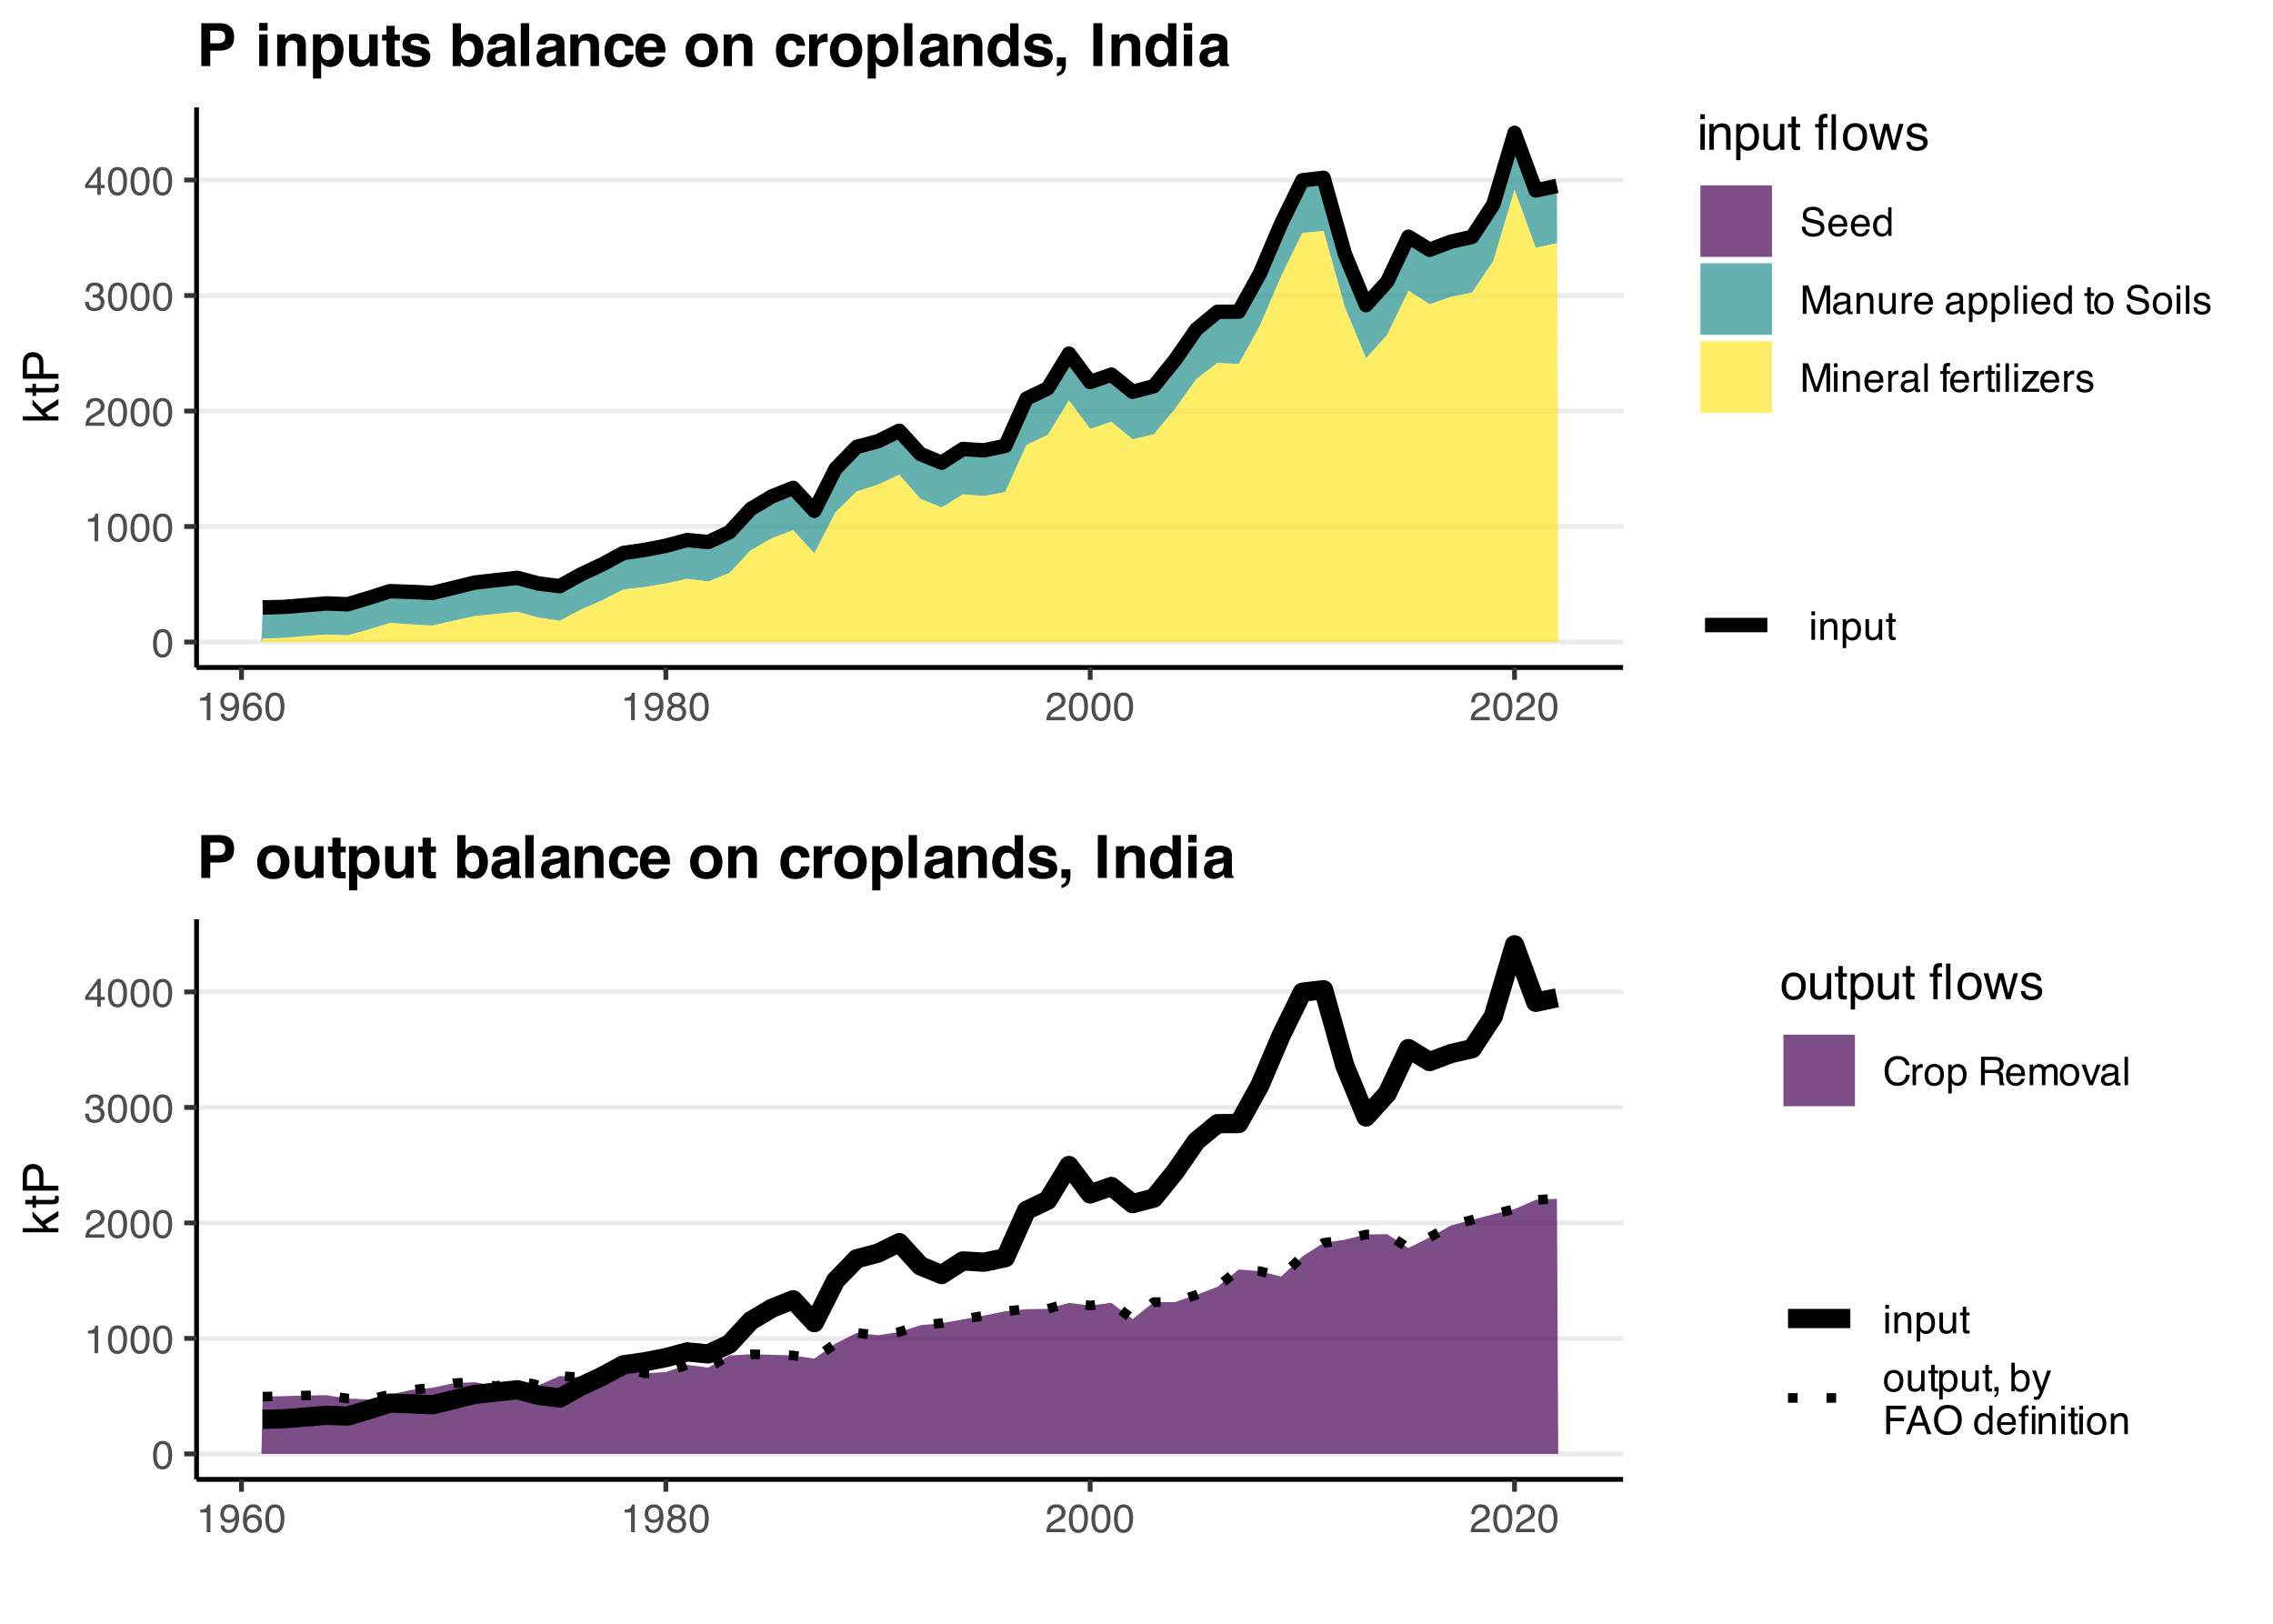<?xml version="1.0" encoding="UTF-8"?>
<svg xmlns="http://www.w3.org/2000/svg" xmlns:xlink="http://www.w3.org/1999/xlink" width="504" height="360" viewBox="0 0 504 360">
<defs>
<g>
<g id="glyph-0-0">
<path d="M 0.281 0 L 0.281 -6.312 L 5.297 -6.312 L 5.297 0 Z M 4.5 -0.797 L 4.5 -5.516 L 1.078 -5.516 L 1.078 -0.797 Z M 4.5 -0.797 "/>
</g>
<g id="glyph-0-1">
<path d="M 2.375 -6.156 C 3.176 -6.156 3.754 -5.828 4.109 -5.172 C 4.379 -4.66 4.516 -3.961 4.516 -3.078 C 4.516 -2.242 4.391 -1.555 4.141 -1.016 C 3.785 -0.223 3.195 0.172 2.375 0.172 C 1.633 0.172 1.082 -0.148 0.719 -0.797 C 0.426 -1.328 0.281 -2.047 0.281 -2.953 C 0.281 -3.648 0.367 -4.25 0.547 -4.75 C 0.879 -5.688 1.488 -6.156 2.375 -6.156 Z M 2.375 -0.531 C 2.77 -0.531 3.086 -0.707 3.328 -1.062 C 3.566 -1.426 3.688 -2.086 3.688 -3.047 C 3.688 -3.754 3.598 -4.332 3.422 -4.781 C 3.254 -5.227 2.922 -5.453 2.422 -5.453 C 1.973 -5.453 1.641 -5.238 1.422 -4.812 C 1.211 -4.383 1.109 -3.754 1.109 -2.922 C 1.109 -2.297 1.176 -1.789 1.312 -1.406 C 1.52 -0.82 1.875 -0.531 2.375 -0.531 Z M 2.375 -0.531 "/>
</g>
<g id="glyph-0-2">
<path d="M 0.844 -4.359 L 0.844 -4.953 C 1.395 -5.004 1.781 -5.094 2 -5.219 C 2.227 -5.344 2.395 -5.645 2.5 -6.125 L 3.109 -6.125 L 3.109 0 L 2.297 0 L 2.297 -4.359 Z M 0.844 -4.359 "/>
</g>
<g id="glyph-0-3">
<path d="M 0.281 0 C 0.301 -0.531 0.406 -0.988 0.594 -1.375 C 0.789 -1.77 1.164 -2.129 1.719 -2.453 L 2.547 -2.922 C 2.91 -3.141 3.164 -3.328 3.312 -3.484 C 3.551 -3.711 3.672 -3.984 3.672 -4.297 C 3.672 -4.648 3.562 -4.93 3.344 -5.141 C 3.133 -5.359 2.848 -5.469 2.484 -5.469 C 1.961 -5.469 1.598 -5.266 1.391 -4.859 C 1.285 -4.648 1.227 -4.352 1.219 -3.969 L 0.422 -3.969 C 0.43 -4.5 0.531 -4.938 0.719 -5.281 C 1.051 -5.875 1.645 -6.172 2.5 -6.172 C 3.195 -6.172 3.707 -5.977 4.031 -5.594 C 4.363 -5.219 4.531 -4.797 4.531 -4.328 C 4.531 -3.836 4.352 -3.414 4 -3.062 C 3.801 -2.863 3.441 -2.617 2.922 -2.328 L 2.344 -2 C 2.062 -1.844 1.836 -1.695 1.672 -1.562 C 1.391 -1.312 1.211 -1.035 1.141 -0.734 L 4.5 -0.734 L 4.5 0 Z M 0.281 0 "/>
</g>
<g id="glyph-0-4">
<path d="M 2.281 0.172 C 1.551 0.172 1.02 -0.023 0.688 -0.422 C 0.363 -0.828 0.203 -1.316 0.203 -1.891 L 1.016 -1.891 C 1.047 -1.492 1.117 -1.203 1.234 -1.016 C 1.441 -0.691 1.805 -0.531 2.328 -0.531 C 2.734 -0.531 3.055 -0.641 3.297 -0.859 C 3.547 -1.078 3.672 -1.359 3.672 -1.703 C 3.672 -2.129 3.539 -2.426 3.281 -2.594 C 3.031 -2.758 2.672 -2.844 2.203 -2.844 C 2.148 -2.844 2.098 -2.844 2.047 -2.844 C 1.992 -2.844 1.941 -2.844 1.891 -2.844 L 1.891 -3.516 C 1.973 -3.516 2.039 -3.508 2.094 -3.5 C 2.145 -3.5 2.203 -3.5 2.266 -3.5 C 2.555 -3.5 2.797 -3.547 2.984 -3.641 C 3.305 -3.797 3.469 -4.082 3.469 -4.5 C 3.469 -4.801 3.359 -5.035 3.141 -5.203 C 2.922 -5.367 2.672 -5.453 2.391 -5.453 C 1.867 -5.453 1.508 -5.281 1.312 -4.938 C 1.207 -4.75 1.145 -4.477 1.125 -4.125 L 0.359 -4.125 C 0.359 -4.582 0.453 -4.973 0.641 -5.297 C 0.953 -5.867 1.504 -6.156 2.297 -6.156 C 2.93 -6.156 3.422 -6.016 3.766 -5.734 C 4.109 -5.461 4.281 -5.062 4.281 -4.531 C 4.281 -4.145 4.176 -3.836 3.969 -3.609 C 3.844 -3.461 3.68 -3.348 3.484 -3.266 C 3.805 -3.172 4.055 -3 4.234 -2.75 C 4.422 -2.5 4.516 -2.191 4.516 -1.828 C 4.516 -1.234 4.316 -0.75 3.922 -0.375 C 3.535 -0.008 2.988 0.172 2.281 0.172 Z M 2.281 0.172 "/>
</g>
<g id="glyph-0-5">
<path d="M 2.906 -2.172 L 2.906 -4.969 L 0.938 -2.172 Z M 2.922 0 L 2.922 -1.5 L 0.219 -1.5 L 0.219 -2.266 L 3.047 -6.172 L 3.688 -6.172 L 3.688 -2.172 L 4.594 -2.172 L 4.594 -1.5 L 3.688 -1.5 L 3.688 0 Z M 2.922 0 "/>
</g>
<g id="glyph-0-6">
<path d="M 1.172 -1.484 C 1.191 -1.055 1.352 -0.758 1.656 -0.594 C 1.82 -0.508 2 -0.469 2.188 -0.469 C 2.562 -0.469 2.879 -0.617 3.141 -0.922 C 3.398 -1.234 3.582 -1.863 3.688 -2.812 C 3.52 -2.539 3.305 -2.348 3.047 -2.234 C 2.797 -2.129 2.523 -2.078 2.234 -2.078 C 1.641 -2.078 1.172 -2.258 0.828 -2.625 C 0.484 -2.988 0.312 -3.461 0.312 -4.047 C 0.312 -4.609 0.477 -5.098 0.812 -5.516 C 1.156 -5.941 1.66 -6.156 2.328 -6.156 C 3.223 -6.156 3.844 -5.754 4.188 -4.953 C 4.375 -4.504 4.469 -3.945 4.469 -3.281 C 4.469 -2.531 4.352 -1.863 4.125 -1.281 C 3.75 -0.312 3.113 0.172 2.219 0.172 C 1.625 0.172 1.172 0.016 0.859 -0.297 C 0.547 -0.609 0.391 -1.004 0.391 -1.484 Z M 2.344 -2.75 C 2.645 -2.75 2.922 -2.848 3.172 -3.047 C 3.43 -3.254 3.562 -3.609 3.562 -4.109 C 3.562 -4.566 3.445 -4.906 3.219 -5.125 C 2.988 -5.344 2.695 -5.453 2.344 -5.453 C 1.969 -5.453 1.664 -5.32 1.438 -5.062 C 1.219 -4.812 1.109 -4.477 1.109 -4.062 C 1.109 -3.656 1.207 -3.332 1.406 -3.094 C 1.602 -2.863 1.914 -2.75 2.344 -2.75 Z M 2.344 -2.75 "/>
</g>
<g id="glyph-0-7">
<path d="M 2.578 -6.172 C 3.266 -6.172 3.742 -5.992 4.016 -5.641 C 4.285 -5.285 4.422 -4.922 4.422 -4.547 L 3.656 -4.547 C 3.602 -4.785 3.531 -4.973 3.438 -5.109 C 3.25 -5.367 2.961 -5.5 2.578 -5.5 C 2.148 -5.5 1.805 -5.297 1.547 -4.891 C 1.297 -4.492 1.156 -3.926 1.125 -3.188 C 1.301 -3.445 1.523 -3.641 1.797 -3.766 C 2.047 -3.879 2.32 -3.938 2.625 -3.938 C 3.133 -3.938 3.582 -3.77 3.969 -3.438 C 4.352 -3.113 4.547 -2.625 4.547 -1.969 C 4.547 -1.414 4.363 -0.922 4 -0.484 C 3.633 -0.055 3.117 0.156 2.453 0.156 C 1.867 0.156 1.367 -0.062 0.953 -0.5 C 0.535 -0.938 0.328 -1.672 0.328 -2.703 C 0.328 -3.461 0.422 -4.109 0.609 -4.641 C 0.961 -5.66 1.617 -6.172 2.578 -6.172 Z M 2.516 -0.531 C 2.922 -0.531 3.223 -0.664 3.422 -0.938 C 3.629 -1.207 3.734 -1.531 3.734 -1.906 C 3.734 -2.219 3.641 -2.516 3.453 -2.797 C 3.273 -3.086 2.953 -3.234 2.484 -3.234 C 2.148 -3.234 1.859 -3.125 1.609 -2.906 C 1.359 -2.688 1.234 -2.352 1.234 -1.906 C 1.234 -1.52 1.344 -1.191 1.562 -0.922 C 1.789 -0.66 2.109 -0.531 2.516 -0.531 Z M 2.516 -0.531 "/>
</g>
<g id="glyph-0-8">
<path d="M 2.391 -3.578 C 2.734 -3.578 3 -3.672 3.188 -3.859 C 3.383 -4.047 3.484 -4.273 3.484 -4.547 C 3.484 -4.773 3.391 -4.984 3.203 -5.172 C 3.016 -5.359 2.734 -5.453 2.359 -5.453 C 1.992 -5.453 1.727 -5.359 1.562 -5.172 C 1.395 -4.984 1.312 -4.758 1.312 -4.5 C 1.312 -4.207 1.414 -3.977 1.625 -3.812 C 1.844 -3.656 2.098 -3.578 2.391 -3.578 Z M 2.438 -0.531 C 2.801 -0.531 3.098 -0.625 3.328 -0.812 C 3.566 -1.008 3.688 -1.301 3.688 -1.688 C 3.688 -2.082 3.562 -2.383 3.312 -2.594 C 3.07 -2.801 2.766 -2.906 2.391 -2.906 C 2.016 -2.906 1.707 -2.797 1.469 -2.578 C 1.238 -2.367 1.125 -2.078 1.125 -1.703 C 1.125 -1.391 1.227 -1.113 1.438 -0.875 C 1.656 -0.645 1.988 -0.531 2.438 -0.531 Z M 1.344 -3.281 C 1.125 -3.375 0.957 -3.477 0.844 -3.594 C 0.613 -3.82 0.5 -4.125 0.5 -4.5 C 0.5 -4.957 0.664 -5.348 1 -5.672 C 1.332 -6.004 1.801 -6.172 2.406 -6.172 C 3 -6.172 3.461 -6.016 3.797 -5.703 C 4.129 -5.391 4.297 -5.023 4.297 -4.609 C 4.297 -4.223 4.195 -3.914 4 -3.688 C 3.895 -3.551 3.727 -3.414 3.5 -3.281 C 3.758 -3.164 3.961 -3.031 4.109 -2.875 C 4.379 -2.594 4.516 -2.223 4.516 -1.766 C 4.516 -1.223 4.332 -0.766 3.969 -0.391 C 3.602 -0.016 3.086 0.172 2.422 0.172 C 1.828 0.172 1.32 0.008 0.906 -0.312 C 0.488 -0.633 0.281 -1.109 0.281 -1.734 C 0.281 -2.086 0.367 -2.395 0.547 -2.656 C 0.723 -2.926 0.988 -3.133 1.344 -3.281 Z M 1.344 -3.281 "/>
</g>
<g id="glyph-0-9">
<path d="M 1.234 -2.031 C 1.254 -1.676 1.336 -1.383 1.484 -1.156 C 1.766 -0.738 2.266 -0.531 2.984 -0.531 C 3.305 -0.531 3.598 -0.578 3.859 -0.672 C 4.367 -0.848 4.625 -1.164 4.625 -1.625 C 4.625 -1.969 4.516 -2.211 4.297 -2.359 C 4.078 -2.504 3.738 -2.629 3.281 -2.734 L 2.422 -2.922 C 1.859 -3.055 1.461 -3.195 1.234 -3.344 C 0.836 -3.602 0.641 -4 0.641 -4.531 C 0.641 -5.094 0.832 -5.555 1.219 -5.922 C 1.613 -6.285 2.172 -6.469 2.891 -6.469 C 3.555 -6.469 4.117 -6.305 4.578 -5.984 C 5.035 -5.672 5.266 -5.16 5.266 -4.453 L 4.469 -4.453 C 4.426 -4.797 4.332 -5.055 4.188 -5.234 C 3.926 -5.566 3.484 -5.734 2.859 -5.734 C 2.359 -5.734 2 -5.625 1.781 -5.406 C 1.562 -5.195 1.453 -4.953 1.453 -4.672 C 1.453 -4.359 1.578 -4.133 1.828 -4 C 2.004 -3.906 2.391 -3.789 2.984 -3.656 L 3.859 -3.453 C 4.285 -3.348 4.617 -3.211 4.859 -3.047 C 5.254 -2.754 5.453 -2.328 5.453 -1.766 C 5.453 -1.066 5.195 -0.566 4.688 -0.266 C 4.188 0.035 3.598 0.188 2.922 0.188 C 2.141 0.188 1.523 -0.016 1.078 -0.422 C 0.629 -0.816 0.41 -1.352 0.422 -2.031 Z M 2.953 -6.484 Z M 2.953 -6.484 "/>
</g>
<g id="glyph-0-10">
<path d="M 2.484 -4.703 C 2.805 -4.703 3.117 -4.625 3.422 -4.469 C 3.734 -4.32 3.969 -4.125 4.125 -3.875 C 4.281 -3.645 4.383 -3.375 4.438 -3.062 C 4.488 -2.852 4.516 -2.516 4.516 -2.047 L 1.141 -2.047 C 1.148 -1.586 1.258 -1.211 1.469 -0.922 C 1.676 -0.641 1.992 -0.5 2.422 -0.5 C 2.828 -0.5 3.148 -0.633 3.391 -0.906 C 3.523 -1.062 3.625 -1.238 3.688 -1.438 L 4.453 -1.438 C 4.43 -1.27 4.363 -1.082 4.25 -0.875 C 4.133 -0.664 4.004 -0.5 3.859 -0.375 C 3.629 -0.145 3.344 0.008 3 0.094 C 2.812 0.133 2.598 0.156 2.359 0.156 C 1.785 0.156 1.301 -0.051 0.906 -0.469 C 0.508 -0.883 0.312 -1.469 0.312 -2.219 C 0.312 -2.945 0.508 -3.539 0.906 -4 C 1.312 -4.469 1.836 -4.703 2.484 -4.703 Z M 3.719 -2.672 C 3.688 -3.004 3.613 -3.27 3.5 -3.469 C 3.281 -3.844 2.926 -4.031 2.438 -4.031 C 2.082 -4.031 1.785 -3.898 1.547 -3.641 C 1.305 -3.391 1.176 -3.066 1.156 -2.672 Z M 2.406 -4.719 Z M 2.406 -4.719 "/>
</g>
<g id="glyph-0-11">
<path d="M 1.062 -2.25 C 1.062 -1.75 1.164 -1.332 1.375 -1 C 1.582 -0.676 1.914 -0.516 2.375 -0.516 C 2.727 -0.516 3.02 -0.664 3.25 -0.969 C 3.488 -1.281 3.609 -1.723 3.609 -2.297 C 3.609 -2.879 3.488 -3.305 3.25 -3.578 C 3.008 -3.859 2.711 -4 2.359 -4 C 1.973 -4 1.66 -3.848 1.422 -3.547 C 1.18 -3.254 1.062 -2.82 1.062 -2.25 Z M 2.219 -4.688 C 2.57 -4.688 2.867 -4.609 3.109 -4.453 C 3.242 -4.367 3.398 -4.219 3.578 -4 L 3.578 -6.328 L 4.312 -6.328 L 4.312 0 L 3.625 0 L 3.625 -0.641 C 3.438 -0.359 3.219 -0.156 2.969 -0.031 C 2.727 0.094 2.453 0.156 2.141 0.156 C 1.617 0.156 1.172 -0.055 0.797 -0.484 C 0.422 -0.91 0.234 -1.484 0.234 -2.203 C 0.234 -2.867 0.406 -3.445 0.75 -3.938 C 1.094 -4.438 1.582 -4.688 2.219 -4.688 Z M 2.219 -4.688 "/>
</g>
<g id="glyph-0-12">
<path d="M 0.656 -6.312 L 1.875 -6.312 L 3.688 -0.969 L 5.484 -6.312 L 6.703 -6.312 L 6.703 0 L 5.891 0 L 5.891 -3.719 C 5.891 -3.852 5.891 -4.066 5.891 -4.359 C 5.898 -4.66 5.906 -4.984 5.906 -5.328 L 4.109 0 L 3.25 0 L 1.438 -5.328 L 1.438 -5.125 C 1.438 -4.969 1.441 -4.734 1.453 -4.422 C 1.461 -4.109 1.469 -3.875 1.469 -3.719 L 1.469 0 L 0.656 0 Z M 0.656 -6.312 "/>
</g>
<g id="glyph-0-13">
<path d="M 1.156 -1.219 C 1.156 -1 1.238 -0.82 1.406 -0.688 C 1.57 -0.562 1.766 -0.5 1.984 -0.5 C 2.254 -0.5 2.52 -0.562 2.781 -0.688 C 3.207 -0.895 3.422 -1.238 3.422 -1.719 L 3.422 -2.344 C 3.328 -2.281 3.203 -2.227 3.047 -2.188 C 2.898 -2.145 2.754 -2.117 2.609 -2.109 L 2.141 -2.047 C 1.867 -2.004 1.66 -1.945 1.516 -1.875 C 1.273 -1.738 1.156 -1.52 1.156 -1.219 Z M 3.031 -2.781 C 3.207 -2.812 3.328 -2.891 3.391 -3.016 C 3.422 -3.078 3.438 -3.176 3.438 -3.312 C 3.438 -3.57 3.344 -3.758 3.156 -3.875 C 2.969 -4 2.703 -4.062 2.359 -4.062 C 1.953 -4.062 1.664 -3.953 1.5 -3.734 C 1.406 -3.609 1.344 -3.43 1.312 -3.203 L 0.594 -3.203 C 0.602 -3.766 0.785 -4.156 1.141 -4.375 C 1.492 -4.602 1.906 -4.719 2.375 -4.719 C 2.914 -4.719 3.352 -4.613 3.688 -4.406 C 4.02 -4.195 4.188 -3.875 4.188 -3.438 L 4.188 -0.797 C 4.188 -0.711 4.203 -0.645 4.234 -0.594 C 4.273 -0.551 4.348 -0.531 4.453 -0.531 C 4.484 -0.531 4.52 -0.531 4.562 -0.531 C 4.602 -0.531 4.648 -0.535 4.703 -0.547 L 4.703 0.016 C 4.578 0.055 4.484 0.078 4.422 0.078 C 4.359 0.086 4.273 0.094 4.172 0.094 C 3.898 0.094 3.707 0 3.594 -0.188 C 3.531 -0.281 3.484 -0.422 3.453 -0.609 C 3.297 -0.398 3.07 -0.219 2.781 -0.062 C 2.488 0.082 2.16 0.156 1.797 0.156 C 1.367 0.156 1.02 0.023 0.75 -0.234 C 0.488 -0.492 0.359 -0.816 0.359 -1.203 C 0.359 -1.629 0.488 -1.957 0.75 -2.188 C 1.02 -2.426 1.367 -2.578 1.797 -2.641 Z M 2.391 -4.719 Z M 2.391 -4.719 "/>
</g>
<g id="glyph-0-14">
<path d="M 0.562 -4.594 L 1.297 -4.594 L 1.297 -3.953 C 1.516 -4.211 1.742 -4.398 1.984 -4.516 C 2.234 -4.641 2.508 -4.703 2.812 -4.703 C 3.457 -4.703 3.895 -4.473 4.125 -4.016 C 4.25 -3.766 4.312 -3.41 4.312 -2.953 L 4.312 0 L 3.531 0 L 3.531 -2.906 C 3.531 -3.176 3.488 -3.398 3.406 -3.578 C 3.27 -3.859 3.02 -4 2.656 -4 C 2.477 -4 2.328 -3.984 2.203 -3.953 C 1.992 -3.891 1.812 -3.766 1.656 -3.578 C 1.52 -3.422 1.43 -3.258 1.391 -3.094 C 1.359 -2.938 1.344 -2.707 1.344 -2.406 L 1.344 0 L 0.562 0 Z M 2.391 -4.719 Z M 2.391 -4.719 "/>
</g>
<g id="glyph-0-15">
<path d="M 1.344 -4.594 L 1.344 -1.547 C 1.344 -1.305 1.379 -1.113 1.453 -0.969 C 1.586 -0.695 1.844 -0.562 2.219 -0.562 C 2.758 -0.562 3.125 -0.801 3.312 -1.281 C 3.426 -1.539 3.484 -1.895 3.484 -2.344 L 3.484 -4.594 L 4.25 -4.594 L 4.25 0 L 3.516 0 L 3.531 -0.672 C 3.426 -0.504 3.301 -0.359 3.156 -0.234 C 2.863 0.004 2.504 0.125 2.078 0.125 C 1.422 0.125 0.977 -0.094 0.75 -0.531 C 0.613 -0.77 0.547 -1.082 0.547 -1.469 L 0.547 -4.594 Z M 2.406 -4.719 Z M 2.406 -4.719 "/>
</g>
<g id="glyph-0-16">
<path d="M 0.594 -4.594 L 1.328 -4.594 L 1.328 -3.812 C 1.379 -3.957 1.523 -4.141 1.766 -4.359 C 2.004 -4.586 2.273 -4.703 2.578 -4.703 C 2.586 -4.703 2.609 -4.695 2.641 -4.688 C 2.68 -4.688 2.742 -4.688 2.828 -4.688 L 2.828 -3.859 C 2.773 -3.867 2.727 -3.875 2.688 -3.875 C 2.656 -3.883 2.617 -3.891 2.578 -3.891 C 2.18 -3.891 1.879 -3.766 1.672 -3.516 C 1.461 -3.266 1.359 -2.973 1.359 -2.641 L 1.359 0 L 0.594 0 Z M 0.594 -4.594 "/>
</g>
<g id="glyph-0-17">
</g>
<g id="glyph-0-18">
<path d="M 2.516 -0.516 C 2.867 -0.516 3.164 -0.664 3.406 -0.969 C 3.645 -1.27 3.766 -1.723 3.766 -2.328 C 3.766 -2.691 3.711 -3.004 3.609 -3.266 C 3.41 -3.773 3.047 -4.031 2.516 -4.031 C 1.973 -4.031 1.602 -3.766 1.406 -3.234 C 1.301 -2.941 1.25 -2.578 1.25 -2.141 C 1.25 -1.785 1.301 -1.484 1.406 -1.234 C 1.602 -0.754 1.973 -0.516 2.516 -0.516 Z M 0.5 -4.578 L 1.266 -4.578 L 1.266 -3.969 C 1.41 -4.176 1.578 -4.336 1.766 -4.453 C 2.023 -4.629 2.332 -4.719 2.688 -4.719 C 3.207 -4.719 3.648 -4.516 4.016 -4.109 C 4.379 -3.711 4.562 -3.145 4.562 -2.406 C 4.562 -1.395 4.297 -0.676 3.766 -0.25 C 3.43 0.02 3.047 0.156 2.609 0.156 C 2.266 0.156 1.973 0.078 1.734 -0.078 C 1.598 -0.16 1.445 -0.305 1.281 -0.516 L 1.281 1.828 L 0.5 1.828 Z M 0.5 -4.578 "/>
</g>
<g id="glyph-0-19">
<path d="M 0.594 -6.312 L 1.359 -6.312 L 1.359 0 L 0.594 0 Z M 0.594 -6.312 "/>
</g>
<g id="glyph-0-20">
<path d="M 0.562 -4.578 L 1.359 -4.578 L 1.359 0 L 0.562 0 Z M 0.562 -6.312 L 1.359 -6.312 L 1.359 -5.438 L 0.562 -5.438 Z M 0.562 -6.312 "/>
</g>
<g id="glyph-0-21">
<path d="M 0.719 -5.891 L 1.5 -5.891 L 1.5 -4.594 L 2.234 -4.594 L 2.234 -3.969 L 1.5 -3.969 L 1.5 -0.969 C 1.5 -0.801 1.555 -0.691 1.672 -0.641 C 1.723 -0.609 1.82 -0.594 1.969 -0.594 C 2 -0.594 2.035 -0.594 2.078 -0.594 C 2.129 -0.594 2.18 -0.598 2.234 -0.609 L 2.234 0 C 2.148 0.02 2.055 0.035 1.953 0.047 C 1.859 0.066 1.758 0.078 1.656 0.078 C 1.289 0.078 1.039 -0.016 0.906 -0.203 C 0.781 -0.391 0.719 -0.629 0.719 -0.922 L 0.719 -3.969 L 0.094 -3.969 L 0.094 -4.594 L 0.719 -4.594 Z M 0.719 -5.891 "/>
</g>
<g id="glyph-0-22">
<path d="M 2.391 -0.5 C 2.898 -0.5 3.25 -0.691 3.438 -1.078 C 3.633 -1.461 3.734 -1.895 3.734 -2.375 C 3.734 -2.801 3.664 -3.148 3.531 -3.422 C 3.312 -3.848 2.938 -4.062 2.406 -4.062 C 1.926 -4.062 1.578 -3.879 1.359 -3.516 C 1.148 -3.16 1.047 -2.727 1.047 -2.219 C 1.047 -1.727 1.148 -1.316 1.359 -0.984 C 1.578 -0.66 1.922 -0.5 2.391 -0.5 Z M 2.422 -4.734 C 3.016 -4.734 3.516 -4.535 3.922 -4.141 C 4.336 -3.742 4.547 -3.16 4.547 -2.391 C 4.547 -1.648 4.363 -1.035 4 -0.547 C 3.633 -0.066 3.07 0.172 2.312 0.172 C 1.688 0.172 1.188 -0.039 0.812 -0.469 C 0.438 -0.895 0.25 -1.473 0.25 -2.203 C 0.25 -2.973 0.445 -3.586 0.844 -4.047 C 1.238 -4.504 1.766 -4.734 2.422 -4.734 Z M 2.391 -4.719 Z M 2.391 -4.719 "/>
</g>
<g id="glyph-0-23">
<path d="M 1.031 -1.438 C 1.051 -1.188 1.113 -0.988 1.219 -0.844 C 1.414 -0.602 1.754 -0.484 2.234 -0.484 C 2.516 -0.484 2.766 -0.539 2.984 -0.656 C 3.203 -0.781 3.312 -0.973 3.312 -1.234 C 3.312 -1.43 3.223 -1.582 3.047 -1.688 C 2.941 -1.75 2.723 -1.82 2.391 -1.906 L 1.781 -2.062 C 1.383 -2.164 1.094 -2.273 0.906 -2.391 C 0.57 -2.598 0.406 -2.891 0.406 -3.266 C 0.406 -3.691 0.562 -4.039 0.875 -4.312 C 1.195 -4.582 1.617 -4.719 2.141 -4.719 C 2.836 -4.719 3.336 -4.516 3.641 -4.109 C 3.836 -3.848 3.93 -3.57 3.922 -3.281 L 3.203 -3.281 C 3.18 -3.457 3.117 -3.613 3.016 -3.75 C 2.836 -3.957 2.531 -4.062 2.094 -4.062 C 1.801 -4.062 1.578 -4.004 1.422 -3.891 C 1.273 -3.773 1.203 -3.629 1.203 -3.453 C 1.203 -3.254 1.301 -3.094 1.5 -2.969 C 1.613 -2.895 1.781 -2.832 2 -2.781 L 2.516 -2.656 C 3.066 -2.52 3.438 -2.391 3.625 -2.266 C 3.926 -2.066 4.078 -1.754 4.078 -1.328 C 4.078 -0.922 3.922 -0.566 3.609 -0.266 C 3.305 0.023 2.832 0.172 2.188 0.172 C 1.508 0.172 1.023 0.02 0.734 -0.281 C 0.453 -0.594 0.301 -0.977 0.281 -1.438 Z M 2.172 -4.719 Z M 2.172 -4.719 "/>
</g>
<g id="glyph-0-24">
<path d="M 0.766 -5.297 C 0.773 -5.617 0.828 -5.852 0.922 -6 C 1.109 -6.27 1.457 -6.406 1.969 -6.406 C 2.02 -6.406 2.07 -6.398 2.125 -6.391 C 2.176 -6.391 2.234 -6.391 2.297 -6.391 L 2.297 -5.672 C 2.211 -5.68 2.156 -5.688 2.125 -5.688 C 2.094 -5.688 2.055 -5.688 2.016 -5.688 C 1.785 -5.688 1.645 -5.625 1.594 -5.5 C 1.551 -5.383 1.531 -5.078 1.531 -4.578 L 2.297 -4.578 L 2.297 -3.969 L 1.531 -3.969 L 1.531 0 L 0.766 0 L 0.766 -3.969 L 0.125 -3.969 L 0.125 -4.578 L 0.766 -4.578 Z M 0.766 -5.297 "/>
</g>
<g id="glyph-0-25">
<path d="M 0.219 -0.609 L 2.953 -3.906 L 0.422 -3.906 L 0.422 -4.594 L 3.984 -4.594 L 3.984 -3.969 L 1.281 -0.688 L 4.078 -0.688 L 4.078 0 L 0.219 0 Z M 2.219 -4.719 Z M 2.219 -4.719 "/>
</g>
<g id="glyph-0-26">
<path d="M 3.328 -6.484 C 4.129 -6.484 4.75 -6.27 5.188 -5.844 C 5.625 -5.426 5.867 -4.953 5.922 -4.422 L 5.094 -4.422 C 5 -4.828 4.812 -5.145 4.531 -5.375 C 4.25 -5.613 3.852 -5.734 3.344 -5.734 C 2.719 -5.734 2.211 -5.516 1.828 -5.078 C 1.453 -4.641 1.266 -3.973 1.266 -3.078 C 1.266 -2.336 1.438 -1.738 1.781 -1.281 C 2.125 -0.82 2.633 -0.594 3.312 -0.594 C 3.945 -0.594 4.43 -0.832 4.766 -1.312 C 4.93 -1.57 5.062 -1.906 5.156 -2.312 L 5.984 -2.312 C 5.91 -1.656 5.664 -1.102 5.25 -0.656 C 4.75 -0.113 4.07 0.156 3.219 0.156 C 2.488 0.156 1.875 -0.062 1.375 -0.5 C 0.719 -1.094 0.391 -2 0.391 -3.219 C 0.391 -4.156 0.633 -4.922 1.125 -5.516 C 1.656 -6.16 2.391 -6.484 3.328 -6.484 Z M 3.156 -6.484 Z M 3.156 -6.484 "/>
</g>
<g id="glyph-0-27">
<path d="M 3.609 -3.422 C 4.004 -3.422 4.316 -3.5 4.547 -3.656 C 4.785 -3.82 4.906 -4.113 4.906 -4.531 C 4.906 -4.977 4.742 -5.285 4.422 -5.453 C 4.242 -5.535 4.008 -5.578 3.719 -5.578 L 1.625 -5.578 L 1.625 -3.422 Z M 0.766 -6.312 L 3.688 -6.312 C 4.176 -6.312 4.578 -6.238 4.891 -6.094 C 5.473 -5.832 5.766 -5.336 5.766 -4.609 C 5.766 -4.234 5.688 -3.922 5.531 -3.672 C 5.383 -3.43 5.172 -3.238 4.891 -3.094 C 5.129 -3 5.312 -2.867 5.438 -2.703 C 5.562 -2.547 5.629 -2.281 5.641 -1.906 L 5.672 -1.062 C 5.68 -0.82 5.703 -0.645 5.734 -0.531 C 5.785 -0.332 5.879 -0.203 6.016 -0.141 L 6.016 0 L 4.969 0 C 4.938 -0.051 4.91 -0.117 4.891 -0.203 C 4.879 -0.297 4.867 -0.461 4.859 -0.703 L 4.797 -1.766 C 4.773 -2.172 4.625 -2.445 4.344 -2.594 C 4.176 -2.664 3.922 -2.703 3.578 -2.703 L 1.625 -2.703 L 1.625 0 L 0.766 0 Z M 0.766 -6.312 "/>
</g>
<g id="glyph-0-28">
<path d="M 0.562 -4.594 L 1.328 -4.594 L 1.328 -3.953 C 1.516 -4.172 1.68 -4.332 1.828 -4.438 C 2.086 -4.613 2.379 -4.703 2.703 -4.703 C 3.066 -4.703 3.359 -4.613 3.578 -4.438 C 3.703 -4.332 3.816 -4.18 3.922 -3.984 C 4.098 -4.223 4.301 -4.398 4.531 -4.516 C 4.758 -4.641 5.02 -4.703 5.312 -4.703 C 5.926 -4.703 6.348 -4.477 6.578 -4.031 C 6.691 -3.789 6.75 -3.469 6.75 -3.062 L 6.75 0 L 5.953 0 L 5.953 -3.203 C 5.953 -3.504 5.875 -3.711 5.719 -3.828 C 5.57 -3.941 5.383 -4 5.156 -4 C 4.852 -4 4.594 -3.895 4.375 -3.688 C 4.156 -3.488 4.047 -3.148 4.047 -2.672 L 4.047 0 L 3.266 0 L 3.266 -3 C 3.266 -3.312 3.227 -3.539 3.156 -3.688 C 3.039 -3.895 2.82 -4 2.5 -4 C 2.207 -4 1.941 -3.883 1.703 -3.656 C 1.461 -3.438 1.344 -3.031 1.344 -2.438 L 1.344 0 L 0.562 0 Z M 0.562 -4.594 "/>
</g>
<g id="glyph-0-29">
<path d="M 0.938 -4.594 L 2.172 -0.859 L 3.453 -4.594 L 4.297 -4.594 L 2.562 0 L 1.75 0 L 0.047 -4.594 Z M 0.938 -4.594 "/>
</g>
<g id="glyph-0-30">
<path d="M 0.734 0.891 C 0.93 0.859 1.066 0.723 1.141 0.484 C 1.191 0.348 1.219 0.223 1.219 0.109 C 1.219 0.086 1.211 0.066 1.203 0.047 C 1.203 0.035 1.203 0.02 1.203 0 L 0.734 0 L 0.734 -0.938 L 1.656 -0.938 L 1.656 -0.062 C 1.656 0.27 1.582 0.566 1.438 0.828 C 1.301 1.086 1.066 1.25 0.734 1.312 Z M 0.734 0.891 "/>
</g>
<g id="glyph-0-31">
<path d="M 0.5 -6.328 L 1.266 -6.328 L 1.266 -4.047 C 1.43 -4.266 1.629 -4.43 1.859 -4.547 C 2.098 -4.66 2.352 -4.719 2.625 -4.719 C 3.195 -4.719 3.66 -4.52 4.016 -4.125 C 4.379 -3.738 4.562 -3.16 4.562 -2.391 C 4.562 -1.66 4.383 -1.055 4.031 -0.578 C 3.676 -0.098 3.188 0.141 2.562 0.141 C 2.219 0.141 1.922 0.055 1.672 -0.109 C 1.535 -0.203 1.383 -0.363 1.219 -0.594 L 1.219 0 L 0.5 0 Z M 2.516 -0.531 C 2.93 -0.531 3.242 -0.695 3.453 -1.031 C 3.66 -1.363 3.766 -1.801 3.766 -2.344 C 3.766 -2.832 3.66 -3.234 3.453 -3.547 C 3.242 -3.867 2.938 -4.031 2.531 -4.031 C 2.188 -4.031 1.879 -3.898 1.609 -3.641 C 1.348 -3.379 1.219 -2.945 1.219 -2.344 C 1.219 -1.914 1.27 -1.566 1.375 -1.297 C 1.582 -0.785 1.961 -0.531 2.516 -0.531 Z M 2.516 -0.531 "/>
</g>
<g id="glyph-0-32">
<path d="M 3.438 -4.594 L 4.297 -4.594 C 4.18 -4.301 3.938 -3.629 3.562 -2.578 C 3.289 -1.785 3.055 -1.145 2.859 -0.656 C 2.41 0.52 2.094 1.238 1.906 1.5 C 1.727 1.758 1.414 1.891 0.969 1.891 C 0.863 1.891 0.781 1.883 0.719 1.875 C 0.664 1.863 0.594 1.848 0.5 1.828 L 0.5 1.125 C 0.633 1.156 0.734 1.176 0.797 1.188 C 0.859 1.195 0.91 1.203 0.953 1.203 C 1.098 1.203 1.203 1.176 1.266 1.125 C 1.336 1.082 1.395 1.023 1.438 0.953 C 1.457 0.93 1.508 0.812 1.594 0.594 C 1.688 0.383 1.754 0.234 1.797 0.141 L 0.094 -4.594 L 0.969 -4.594 L 2.203 -0.859 Z M 2.188 -4.719 Z M 2.188 -4.719 "/>
</g>
<g id="glyph-0-33">
<path d="M 0.75 -6.312 L 5.125 -6.312 L 5.125 -5.531 L 1.609 -5.531 L 1.609 -3.625 L 4.703 -3.625 L 4.703 -2.875 L 1.609 -2.875 L 1.609 0 L 0.75 0 Z M 0.75 -6.312 "/>
</g>
<g id="glyph-0-34">
<path d="M 3.906 -2.578 L 2.953 -5.375 L 1.938 -2.578 Z M 2.5 -6.312 L 3.469 -6.312 L 5.766 0 L 4.828 0 L 4.188 -1.891 L 1.688 -1.891 L 1 0 L 0.125 0 Z M 2.5 -6.312 "/>
</g>
<g id="glyph-0-35">
<path d="M 3.391 -6.484 C 4.504 -6.484 5.332 -6.125 5.875 -5.406 C 6.289 -4.844 6.5 -4.129 6.5 -3.266 C 6.5 -2.316 6.258 -1.535 5.781 -0.922 C 5.219 -0.18 4.414 0.188 3.375 0.188 C 2.406 0.188 1.645 -0.133 1.094 -0.781 C 0.594 -1.395 0.344 -2.176 0.344 -3.125 C 0.344 -3.977 0.555 -4.707 0.984 -5.312 C 1.523 -6.094 2.328 -6.484 3.391 -6.484 Z M 3.484 -0.578 C 4.234 -0.578 4.773 -0.848 5.109 -1.391 C 5.453 -1.93 5.625 -2.551 5.625 -3.25 C 5.625 -3.988 5.426 -4.582 5.031 -5.031 C 4.645 -5.488 4.113 -5.719 3.438 -5.719 C 2.789 -5.719 2.258 -5.492 1.844 -5.047 C 1.438 -4.598 1.234 -3.938 1.234 -3.062 C 1.234 -2.363 1.41 -1.773 1.766 -1.297 C 2.117 -0.816 2.691 -0.578 3.484 -0.578 Z M 3.422 -6.484 Z M 3.422 -6.484 "/>
</g>
<g id="glyph-0-36">
<path d="M 0.766 -5.297 C 0.773 -5.617 0.828 -5.852 0.922 -6 C 1.109 -6.27 1.457 -6.406 1.969 -6.406 C 2.02 -6.406 2.07 -6.398 2.125 -6.391 C 2.176 -6.391 2.234 -6.391 2.297 -6.391 L 2.297 -5.672 C 2.211 -5.68 2.156 -5.688 2.125 -5.688 C 2.094 -5.688 2.055 -5.688 2.016 -5.688 C 1.785 -5.688 1.645 -5.625 1.594 -5.5 C 1.551 -5.383 1.531 -5.078 1.531 -4.578 L 2.297 -4.578 L 2.297 -3.969 L 1.531 -3.969 L 1.531 0 L 0.766 0 L 0.766 -3.969 L 0.125 -3.969 L 0.125 -4.578 L 0.766 -4.578 Z M 3.047 -5.438 L 3.047 -6.312 L 3.812 -6.312 L 3.812 -5.438 Z M 3.047 -4.578 L 3.812 -4.578 L 3.812 0 L 3.047 0 Z M 3.047 -4.578 "/>
</g>
<g id="glyph-1-0">
<path d="M 0 -0.359 L -7.891 -0.359 L -7.891 -6.625 L 0 -6.625 Z M -0.984 -5.625 L -6.906 -5.625 L -6.906 -1.344 L -0.984 -1.344 Z M -0.984 -5.625 "/>
</g>
<g id="glyph-1-1">
<path d="M -7.891 -0.688 L -7.891 -1.609 L -3.312 -1.609 L -5.75 -4.094 L -5.75 -5.328 L -3.594 -3.125 L 0 -5.453 L 0 -4.219 L -2.906 -2.422 L -2.156 -1.609 L 0 -1.609 L 0 -0.688 Z M -7.891 -0.688 "/>
</g>
<g id="glyph-1-2">
<path d="M -7.359 -0.906 L -7.359 -1.875 L -5.75 -1.875 L -5.75 -2.797 L -4.969 -2.797 L -4.969 -1.875 L -1.203 -1.875 C -1.004 -1.875 -0.875 -1.941 -0.812 -2.078 C -0.77 -2.16 -0.75 -2.285 -0.75 -2.453 C -0.75 -2.504 -0.75 -2.555 -0.75 -2.609 C -0.75 -2.66 -0.754 -2.723 -0.766 -2.797 L 0 -2.797 C 0.031 -2.68 0.051 -2.562 0.062 -2.438 C 0.082 -2.32 0.094 -2.195 0.094 -2.062 C 0.094 -1.613 -0.02 -1.305 -0.25 -1.141 C -0.488 -0.984 -0.789 -0.906 -1.156 -0.906 L -4.969 -0.906 L -4.969 -0.125 L -5.75 -0.125 L -5.75 -0.906 Z M -7.359 -0.906 "/>
</g>
<g id="glyph-1-3">
<path d="M -7.891 -0.938 L -7.891 -4.484 C -7.891 -5.191 -7.691 -5.758 -7.297 -6.188 C -6.898 -6.613 -6.344 -6.828 -5.625 -6.828 C -5.008 -6.828 -4.473 -6.633 -4.016 -6.25 C -3.555 -5.875 -3.328 -5.285 -3.328 -4.484 L -3.328 -2.016 L 0 -2.016 L 0 -0.938 Z M -5.625 -5.75 C -6.207 -5.75 -6.602 -5.535 -6.812 -5.109 C -6.914 -4.867 -6.969 -4.547 -6.969 -4.141 L -6.969 -2.016 L -4.234 -2.016 L -4.234 -4.141 C -4.234 -4.617 -4.332 -5.004 -4.531 -5.297 C -4.738 -5.598 -5.102 -5.75 -5.625 -5.75 Z M -5.625 -5.75 "/>
</g>
<g id="glyph-2-0">
<path d="M 0.359 0 L 0.359 -7.891 L 6.625 -7.891 L 6.625 0 Z M 5.625 -0.984 L 5.625 -6.906 L 1.344 -6.906 L 1.344 -0.984 Z M 5.625 -0.984 "/>
</g>
<g id="glyph-2-1">
<path d="M 0.703 -5.719 L 1.688 -5.719 L 1.688 0 L 0.703 0 Z M 0.703 -7.891 L 1.688 -7.891 L 1.688 -6.797 L 0.703 -6.797 Z M 0.703 -7.891 "/>
</g>
<g id="glyph-2-2">
<path d="M 0.703 -5.75 L 1.625 -5.75 L 1.625 -4.938 C 1.895 -5.27 2.18 -5.508 2.484 -5.656 C 2.797 -5.801 3.133 -5.875 3.5 -5.875 C 4.32 -5.875 4.875 -5.594 5.156 -5.031 C 5.312 -4.719 5.391 -4.27 5.391 -3.688 L 5.391 0 L 4.422 0 L 4.422 -3.625 C 4.422 -3.977 4.367 -4.258 4.266 -4.469 C 4.086 -4.832 3.773 -5.016 3.328 -5.016 C 3.098 -5.016 2.91 -4.988 2.766 -4.938 C 2.492 -4.863 2.258 -4.707 2.062 -4.469 C 1.906 -4.281 1.801 -4.082 1.75 -3.875 C 1.695 -3.676 1.672 -3.391 1.672 -3.016 L 1.672 0 L 0.703 0 Z M 2.984 -5.891 Z M 2.984 -5.891 "/>
</g>
<g id="glyph-2-3">
<path d="M 3.141 -0.656 C 3.586 -0.656 3.957 -0.844 4.25 -1.219 C 4.551 -1.594 4.703 -2.156 4.703 -2.906 C 4.703 -3.363 4.641 -3.758 4.516 -4.094 C 4.266 -4.727 3.805 -5.047 3.141 -5.047 C 2.461 -5.047 2.004 -4.711 1.766 -4.047 C 1.629 -3.68 1.562 -3.223 1.562 -2.672 C 1.562 -2.234 1.629 -1.859 1.766 -1.547 C 2.016 -0.953 2.473 -0.656 3.141 -0.656 Z M 0.641 -5.719 L 1.578 -5.719 L 1.578 -4.969 C 1.766 -5.227 1.973 -5.426 2.203 -5.562 C 2.535 -5.781 2.922 -5.891 3.359 -5.891 C 4.004 -5.891 4.555 -5.641 5.016 -5.141 C 5.473 -4.641 5.703 -3.926 5.703 -3 C 5.703 -1.75 5.375 -0.852 4.719 -0.312 C 4.301 0.02 3.816 0.188 3.266 0.188 C 2.828 0.188 2.461 0.094 2.172 -0.094 C 2.004 -0.195 1.812 -0.379 1.594 -0.641 L 1.594 2.297 L 0.641 2.297 Z M 0.641 -5.719 "/>
</g>
<g id="glyph-2-4">
<path d="M 1.672 -5.75 L 1.672 -1.938 C 1.672 -1.645 1.719 -1.406 1.812 -1.219 C 1.988 -0.875 2.312 -0.703 2.781 -0.703 C 3.445 -0.703 3.906 -1 4.156 -1.594 C 4.281 -1.914 4.344 -2.359 4.344 -2.922 L 4.344 -5.75 L 5.312 -5.75 L 5.312 0 L 4.406 0 L 4.422 -0.844 C 4.297 -0.625 4.141 -0.441 3.953 -0.297 C 3.578 0.004 3.129 0.156 2.609 0.156 C 1.785 0.156 1.223 -0.117 0.922 -0.672 C 0.766 -0.961 0.688 -1.352 0.688 -1.844 L 0.688 -5.75 Z M 3 -5.891 Z M 3 -5.891 "/>
</g>
<g id="glyph-2-5">
<path d="M 0.906 -7.359 L 1.875 -7.359 L 1.875 -5.75 L 2.797 -5.75 L 2.797 -4.969 L 1.875 -4.969 L 1.875 -1.203 C 1.875 -1.004 1.941 -0.875 2.078 -0.812 C 2.16 -0.77 2.285 -0.75 2.453 -0.75 C 2.504 -0.75 2.555 -0.75 2.609 -0.75 C 2.66 -0.75 2.723 -0.754 2.797 -0.766 L 2.797 0 C 2.68 0.031 2.562 0.051 2.438 0.062 C 2.32 0.082 2.195 0.094 2.062 0.094 C 1.613 0.094 1.305 -0.02 1.141 -0.25 C 0.984 -0.488 0.906 -0.789 0.906 -1.156 L 0.906 -4.969 L 0.125 -4.969 L 0.125 -5.75 L 0.906 -5.75 Z M 0.906 -7.359 "/>
</g>
<g id="glyph-2-6">
</g>
<g id="glyph-2-7">
<path d="M 4.75 0 L 3.781 0 L 3.781 -7.891 L 4.75 -7.891 Z M 1.906 0 L 0.953 0 L 0.953 -4.969 L 0.156 -4.969 L 0.156 -5.719 L 0.953 -5.719 L 0.953 -6.75 C 0.953 -7.176 1.082 -7.488 1.344 -7.688 C 1.602 -7.895 1.957 -8 2.406 -8 C 2.488 -8 2.562 -7.992 2.625 -7.984 C 2.695 -7.984 2.781 -7.977 2.875 -7.969 L 2.875 -7.094 C 2.77 -7.102 2.695 -7.109 2.656 -7.109 C 2.613 -7.109 2.57 -7.109 2.531 -7.109 C 2.258 -7.109 2.078 -7.031 1.984 -6.875 C 1.93 -6.789 1.906 -6.645 1.906 -6.438 L 1.906 -5.719 L 2.875 -5.719 L 2.875 -4.969 L 1.906 -4.969 Z M 1.906 0 "/>
</g>
<g id="glyph-2-8">
<path d="M 2.984 -0.625 C 3.629 -0.625 4.07 -0.863 4.312 -1.344 C 4.551 -1.832 4.672 -2.375 4.672 -2.969 C 4.672 -3.508 4.582 -3.945 4.406 -4.281 C 4.133 -4.812 3.664 -5.078 3 -5.078 C 2.406 -5.078 1.973 -4.848 1.703 -4.391 C 1.441 -3.941 1.312 -3.398 1.312 -2.766 C 1.312 -2.148 1.441 -1.641 1.703 -1.234 C 1.973 -0.828 2.398 -0.625 2.984 -0.625 Z M 3.031 -5.922 C 3.77 -5.922 4.395 -5.672 4.906 -5.172 C 5.414 -4.68 5.672 -3.957 5.672 -3 C 5.672 -2.07 5.445 -1.305 5 -0.703 C 4.551 -0.098 3.852 0.203 2.906 0.203 C 2.113 0.203 1.484 -0.062 1.016 -0.594 C 0.547 -1.125 0.312 -1.844 0.312 -2.75 C 0.312 -3.719 0.555 -4.488 1.047 -5.062 C 1.535 -5.633 2.195 -5.922 3.031 -5.922 Z M 3 -5.891 Z M 3 -5.891 "/>
</g>
<g id="glyph-2-9">
<path d="M 1.156 -5.75 L 2.266 -1.219 L 3.391 -5.75 L 4.469 -5.75 L 5.594 -1.25 L 6.766 -5.75 L 7.734 -5.75 L 6.062 0 L 5.062 0 L 3.891 -4.453 L 2.766 0 L 1.75 0 L 0.094 -5.75 Z M 1.156 -5.75 "/>
</g>
<g id="glyph-2-10">
<path d="M 1.281 -1.812 C 1.312 -1.488 1.395 -1.238 1.531 -1.062 C 1.77 -0.75 2.191 -0.594 2.797 -0.594 C 3.148 -0.594 3.461 -0.672 3.734 -0.828 C 4.004 -0.984 4.141 -1.223 4.141 -1.547 C 4.141 -1.797 4.031 -1.984 3.812 -2.109 C 3.676 -2.191 3.398 -2.285 2.984 -2.391 L 2.219 -2.578 C 1.727 -2.703 1.367 -2.836 1.141 -2.984 C 0.723 -3.254 0.516 -3.617 0.516 -4.078 C 0.516 -4.617 0.707 -5.055 1.094 -5.391 C 1.488 -5.734 2.02 -5.906 2.688 -5.906 C 3.551 -5.906 4.176 -5.648 4.562 -5.141 C 4.801 -4.816 4.914 -4.469 4.906 -4.094 L 4 -4.094 C 3.977 -4.312 3.898 -4.508 3.766 -4.688 C 3.547 -4.945 3.16 -5.078 2.609 -5.078 C 2.242 -5.078 1.969 -5.004 1.781 -4.859 C 1.594 -4.723 1.5 -4.539 1.5 -4.312 C 1.5 -4.062 1.625 -3.863 1.875 -3.719 C 2.008 -3.625 2.219 -3.539 2.5 -3.469 L 3.141 -3.312 C 3.836 -3.145 4.301 -2.984 4.531 -2.828 C 4.914 -2.578 5.109 -2.191 5.109 -1.672 C 5.109 -1.148 4.91 -0.703 4.516 -0.328 C 4.129 0.035 3.539 0.219 2.75 0.219 C 1.895 0.219 1.285 0.023 0.922 -0.359 C 0.566 -0.754 0.379 -1.238 0.359 -1.812 Z M 2.719 -5.891 Z M 2.719 -5.891 "/>
</g>
<g id="glyph-3-0">
<path d="M 1 -9.5 L 8.641 -9.5 L 8.641 0 L 1 0 Z M 7.453 -1.188 L 7.453 -8.312 L 2.172 -8.312 L 2.172 -1.188 Z M 7.453 -1.188 "/>
</g>
<g id="glyph-3-1">
<path d="M 5.047 -3.422 L 3.031 -3.422 L 3.031 0 L 1.047 0 L 1.047 -9.5 L 5.188 -9.5 C 6.145 -9.5 6.906 -9.254 7.469 -8.766 C 8.039 -8.273 8.328 -7.516 8.328 -6.484 C 8.328 -5.367 8.039 -4.578 7.469 -4.109 C 6.906 -3.648 6.098 -3.422 5.047 -3.422 Z M 5.969 -5.391 C 6.227 -5.617 6.359 -5.984 6.359 -6.484 C 6.359 -6.973 6.227 -7.32 5.969 -7.531 C 5.707 -7.75 5.344 -7.859 4.875 -7.859 L 3.031 -7.859 L 3.031 -5.047 L 4.875 -5.047 C 5.344 -5.047 5.707 -5.16 5.969 -5.391 Z M 5.969 -5.391 "/>
</g>
<g id="glyph-3-2">
</g>
<g id="glyph-3-3">
<path d="M 2.75 -7.031 L 2.75 0 L 0.891 0 L 0.891 -7.031 Z M 2.75 -9.562 L 2.75 -7.859 L 0.891 -7.859 L 0.891 -9.562 Z M 2.75 -9.562 "/>
</g>
<g id="glyph-3-4">
<path d="M 4.172 -5.672 C 3.547 -5.672 3.113 -5.406 2.875 -4.875 C 2.758 -4.594 2.703 -4.234 2.703 -3.797 L 2.703 0 L 0.875 0 L 0.875 -7.016 L 2.641 -7.016 L 2.641 -5.984 C 2.879 -6.348 3.102 -6.609 3.312 -6.766 C 3.688 -7.047 4.164 -7.188 4.75 -7.188 C 5.477 -7.188 6.07 -6.992 6.531 -6.609 C 7 -6.234 7.234 -5.609 7.234 -4.734 L 7.234 0 L 5.344 0 L 5.344 -4.281 C 5.344 -4.645 5.297 -4.926 5.203 -5.125 C 5.016 -5.488 4.672 -5.672 4.172 -5.672 Z M 4.172 -5.672 "/>
</g>
<g id="glyph-3-5">
<path d="M 6.75 -6.266 C 7.312 -5.66 7.594 -4.773 7.594 -3.609 C 7.594 -2.367 7.312 -1.422 6.75 -0.766 C 6.195 -0.117 5.484 0.203 4.609 0.203 C 4.047 0.203 3.582 0.062 3.219 -0.219 C 3.008 -0.375 2.812 -0.598 2.625 -0.891 L 2.625 2.766 L 0.812 2.766 L 0.812 -7.031 L 2.562 -7.031 L 2.562 -5.984 C 2.758 -6.297 2.973 -6.539 3.203 -6.719 C 3.609 -7.031 4.094 -7.188 4.656 -7.188 C 5.477 -7.188 6.176 -6.879 6.75 -6.266 Z M 5.703 -3.516 C 5.703 -4.055 5.578 -4.535 5.328 -4.953 C 5.078 -5.367 4.676 -5.578 4.125 -5.578 C 3.457 -5.578 3 -5.258 2.75 -4.625 C 2.625 -4.289 2.562 -3.867 2.562 -3.359 C 2.562 -2.535 2.773 -1.957 3.203 -1.625 C 3.461 -1.438 3.77 -1.344 4.125 -1.344 C 4.633 -1.344 5.023 -1.539 5.297 -1.938 C 5.566 -2.332 5.703 -2.859 5.703 -3.516 Z M 5.703 -3.516 "/>
</g>
<g id="glyph-3-6">
<path d="M 5.359 -1 C 5.348 -0.969 5.305 -0.898 5.234 -0.797 C 5.16 -0.691 5.078 -0.598 4.984 -0.516 C 4.703 -0.254 4.426 -0.078 4.156 0.016 C 3.883 0.109 3.566 0.156 3.203 0.156 C 2.172 0.156 1.473 -0.219 1.109 -0.969 C 0.91 -1.375 0.812 -1.984 0.812 -2.797 L 0.812 -7.031 L 2.688 -7.031 L 2.688 -2.797 C 2.688 -2.391 2.734 -2.086 2.828 -1.891 C 2.992 -1.535 3.32 -1.359 3.812 -1.359 C 4.438 -1.359 4.867 -1.609 5.109 -2.109 C 5.223 -2.391 5.281 -2.754 5.281 -3.203 L 5.281 -7.031 L 7.156 -7.031 L 7.156 0 L 5.359 0 Z M 5.359 -1 "/>
</g>
<g id="glyph-3-7">
<path d="M 4.078 -1.312 L 4.078 0.062 L 3.203 0.094 C 2.336 0.125 1.742 -0.023 1.422 -0.359 C 1.211 -0.566 1.109 -0.891 1.109 -1.328 L 1.109 -5.656 L 0.141 -5.656 L 0.141 -6.969 L 1.109 -6.969 L 1.109 -8.922 L 2.938 -8.922 L 2.938 -6.969 L 4.078 -6.969 L 4.078 -5.656 L 2.938 -5.656 L 2.938 -1.938 C 2.938 -1.656 2.973 -1.477 3.047 -1.406 C 3.117 -1.332 3.344 -1.297 3.719 -1.297 C 3.77 -1.297 3.828 -1.297 3.891 -1.297 C 3.953 -1.297 4.016 -1.301 4.078 -1.312 Z M 4.078 -1.312 "/>
</g>
<g id="glyph-3-8">
<path d="M 5.703 -6.703 C 6.254 -6.348 6.566 -5.742 6.641 -4.891 L 4.812 -4.891 C 4.781 -5.117 4.711 -5.305 4.609 -5.453 C 4.41 -5.703 4.066 -5.828 3.578 -5.828 C 3.18 -5.828 2.895 -5.766 2.719 -5.641 C 2.551 -5.516 2.469 -5.367 2.469 -5.203 C 2.469 -4.984 2.555 -4.828 2.734 -4.734 C 2.922 -4.641 3.562 -4.473 4.656 -4.234 C 5.383 -4.055 5.93 -3.797 6.297 -3.453 C 6.66 -3.098 6.844 -2.656 6.844 -2.125 C 6.844 -1.426 6.582 -0.859 6.062 -0.422 C 5.539 0.016 4.738 0.234 3.656 0.234 C 2.551 0.234 1.734 0.004 1.203 -0.453 C 0.68 -0.922 0.422 -1.52 0.422 -2.25 L 2.281 -2.25 C 2.32 -1.914 2.41 -1.68 2.547 -1.547 C 2.766 -1.305 3.18 -1.188 3.797 -1.188 C 4.16 -1.188 4.445 -1.238 4.656 -1.344 C 4.875 -1.445 4.984 -1.609 4.984 -1.828 C 4.984 -2.035 4.895 -2.191 4.719 -2.297 C 4.551 -2.398 3.914 -2.582 2.812 -2.844 C 2.02 -3.039 1.457 -3.289 1.125 -3.594 C 0.801 -3.883 0.641 -4.305 0.641 -4.859 C 0.641 -5.504 0.895 -6.062 1.406 -6.531 C 1.914 -7 2.629 -7.234 3.547 -7.234 C 4.43 -7.234 5.148 -7.055 5.703 -6.703 Z M 5.703 -6.703 "/>
</g>
<g id="glyph-3-9">
<path d="M 4.672 0.188 C 4.086 0.188 3.625 0.07 3.281 -0.156 C 3.062 -0.301 2.832 -0.547 2.594 -0.891 L 2.594 0 L 0.797 0 L 0.797 -9.484 L 2.625 -9.484 L 2.625 -6.109 C 2.852 -6.441 3.109 -6.691 3.391 -6.859 C 3.723 -7.078 4.145 -7.188 4.656 -7.188 C 5.582 -7.188 6.305 -6.852 6.828 -6.188 C 7.348 -5.52 7.609 -4.66 7.609 -3.609 C 7.609 -2.516 7.348 -1.609 6.828 -0.891 C 6.316 -0.172 5.598 0.188 4.672 0.188 Z M 5.672 -3.406 C 5.672 -3.906 5.609 -4.316 5.484 -4.641 C 5.242 -5.266 4.789 -5.578 4.125 -5.578 C 3.469 -5.578 3.016 -5.273 2.766 -4.672 C 2.629 -4.348 2.562 -3.93 2.562 -3.422 C 2.562 -2.816 2.691 -2.316 2.953 -1.922 C 3.223 -1.523 3.633 -1.328 4.188 -1.328 C 4.656 -1.328 5.02 -1.516 5.281 -1.891 C 5.539 -2.273 5.672 -2.781 5.672 -3.406 Z M 5.672 -3.406 "/>
</g>
<g id="glyph-3-10">
<path d="M 1.125 -6.266 C 1.602 -6.879 2.438 -7.188 3.625 -7.188 C 4.395 -7.188 5.078 -7.035 5.672 -6.734 C 6.266 -6.43 6.562 -5.859 6.562 -5.016 L 6.562 -1.781 C 6.562 -1.562 6.566 -1.289 6.578 -0.969 C 6.598 -0.727 6.633 -0.566 6.688 -0.484 C 6.75 -0.398 6.844 -0.328 6.969 -0.266 L 6.969 0 L 4.969 0 C 4.906 -0.145 4.863 -0.281 4.844 -0.406 C 4.82 -0.531 4.805 -0.672 4.797 -0.828 C 4.547 -0.547 4.254 -0.312 3.922 -0.125 C 3.523 0.102 3.078 0.219 2.578 0.219 C 1.941 0.219 1.414 0.035 1 -0.328 C 0.582 -0.691 0.375 -1.207 0.375 -1.875 C 0.375 -2.738 0.707 -3.363 1.375 -3.75 C 1.738 -3.957 2.273 -4.109 2.984 -4.203 L 3.609 -4.281 C 3.953 -4.32 4.195 -4.375 4.344 -4.438 C 4.602 -4.551 4.734 -4.723 4.734 -4.953 C 4.734 -5.242 4.633 -5.441 4.438 -5.547 C 4.238 -5.66 3.945 -5.719 3.562 -5.719 C 3.125 -5.719 2.816 -5.609 2.641 -5.391 C 2.504 -5.234 2.414 -5.02 2.375 -4.75 L 0.609 -4.75 C 0.641 -5.363 0.812 -5.867 1.125 -6.266 Z M 2.484 -1.328 C 2.66 -1.18 2.875 -1.109 3.125 -1.109 C 3.52 -1.109 3.883 -1.223 4.219 -1.453 C 4.551 -1.691 4.723 -2.117 4.734 -2.734 L 4.734 -3.422 C 4.617 -3.348 4.5 -3.285 4.375 -3.234 C 4.258 -3.191 4.098 -3.148 3.891 -3.109 L 3.484 -3.031 C 3.098 -2.969 2.82 -2.883 2.656 -2.781 C 2.363 -2.613 2.219 -2.352 2.219 -2 C 2.219 -1.688 2.305 -1.461 2.484 -1.328 Z M 2.484 -1.328 "/>
</g>
<g id="glyph-3-11">
<path d="M 0.891 -9.5 L 2.734 -9.5 L 2.734 0 L 0.891 0 Z M 0.891 -9.5 "/>
</g>
<g id="glyph-3-12">
<path d="M 6.938 -4.5 L 5.047 -4.5 C 5.016 -4.77 4.93 -5.008 4.797 -5.219 C 4.586 -5.5 4.266 -5.641 3.828 -5.641 C 3.211 -5.641 2.789 -5.332 2.562 -4.719 C 2.438 -4.395 2.375 -3.961 2.375 -3.422 C 2.375 -2.898 2.438 -2.484 2.562 -2.172 C 2.781 -1.586 3.191 -1.297 3.797 -1.297 C 4.223 -1.297 4.523 -1.41 4.703 -1.641 C 4.891 -1.867 5.004 -2.172 5.047 -2.547 L 6.922 -2.547 C 6.879 -1.984 6.676 -1.453 6.312 -0.953 C 5.738 -0.148 4.883 0.25 3.75 0.25 C 2.625 0.25 1.789 -0.082 1.25 -0.75 C 0.719 -1.426 0.453 -2.301 0.453 -3.375 C 0.453 -4.582 0.742 -5.52 1.328 -6.188 C 1.922 -6.852 2.738 -7.188 3.781 -7.188 C 4.656 -7.188 5.375 -6.988 5.938 -6.594 C 6.5 -6.207 6.832 -5.508 6.938 -4.5 Z M 6.938 -4.5 "/>
</g>
<g id="glyph-3-13">
<path d="M 6.875 -2.062 C 6.82 -1.645 6.602 -1.223 6.219 -0.797 C 5.613 -0.109 4.77 0.234 3.688 0.234 C 2.801 0.234 2.016 -0.051 1.328 -0.625 C 0.641 -1.207 0.297 -2.145 0.297 -3.438 C 0.297 -4.656 0.602 -5.586 1.219 -6.234 C 1.844 -6.891 2.645 -7.219 3.625 -7.219 C 4.207 -7.219 4.734 -7.109 5.203 -6.891 C 5.672 -6.672 6.062 -6.32 6.375 -5.844 C 6.645 -5.426 6.82 -4.941 6.906 -4.391 C 6.945 -4.066 6.969 -3.602 6.969 -3 L 2.156 -3 C 2.176 -2.301 2.395 -1.805 2.812 -1.516 C 3.07 -1.336 3.379 -1.25 3.734 -1.25 C 4.109 -1.25 4.414 -1.359 4.656 -1.578 C 4.781 -1.691 4.895 -1.852 5 -2.062 Z M 5.047 -4.219 C 5.023 -4.695 4.879 -5.062 4.609 -5.312 C 4.348 -5.57 4.02 -5.703 3.625 -5.703 C 3.195 -5.703 2.863 -5.566 2.625 -5.297 C 2.395 -5.035 2.254 -4.676 2.203 -4.219 Z M 5.047 -4.219 "/>
</g>
<g id="glyph-3-14">
<path d="M 6.719 -6.141 C 7.312 -5.391 7.609 -4.508 7.609 -3.5 C 7.609 -2.469 7.312 -1.582 6.719 -0.844 C 6.125 -0.113 5.223 0.25 4.016 0.25 C 2.805 0.25 1.906 -0.113 1.312 -0.844 C 0.719 -1.582 0.422 -2.469 0.422 -3.5 C 0.422 -4.508 0.719 -5.383 1.312 -6.125 C 1.906 -6.875 2.805 -7.25 4.016 -7.25 C 5.223 -7.25 6.125 -6.879 6.719 -6.141 Z M 4.016 -5.703 C 3.473 -5.703 3.055 -5.508 2.766 -5.125 C 2.473 -4.75 2.328 -4.207 2.328 -3.5 C 2.328 -2.789 2.473 -2.242 2.766 -1.859 C 3.055 -1.484 3.473 -1.297 4.016 -1.297 C 4.547 -1.297 4.953 -1.484 5.234 -1.859 C 5.523 -2.242 5.672 -2.789 5.672 -3.5 C 5.672 -4.207 5.523 -4.75 5.234 -5.125 C 4.953 -5.508 4.547 -5.703 4.016 -5.703 Z M 4.016 -5.703 "/>
</g>
<g id="glyph-3-15">
<path d="M 4.391 -5.328 C 3.648 -5.328 3.156 -5.086 2.906 -4.609 C 2.758 -4.336 2.688 -3.922 2.688 -3.359 L 2.688 0 L 0.844 0 L 0.844 -7.031 L 2.594 -7.031 L 2.594 -5.797 C 2.875 -6.266 3.117 -6.586 3.328 -6.766 C 3.672 -7.047 4.117 -7.188 4.672 -7.188 C 4.703 -7.188 4.727 -7.188 4.75 -7.188 C 4.781 -7.188 4.836 -7.188 4.922 -7.188 L 4.922 -5.297 C 4.805 -5.305 4.703 -5.312 4.609 -5.312 C 4.516 -5.32 4.441 -5.328 4.391 -5.328 Z M 4.391 -5.328 "/>
</g>
<g id="glyph-3-16">
<path d="M 7.25 -9.484 L 7.25 0 L 5.469 0 L 5.469 -0.969 C 5.207 -0.551 4.906 -0.25 4.562 -0.062 C 4.227 0.125 3.812 0.219 3.312 0.219 C 2.5 0.219 1.812 -0.109 1.25 -0.766 C 0.688 -1.43 0.406 -2.285 0.406 -3.328 C 0.406 -4.523 0.68 -5.469 1.234 -6.156 C 1.785 -6.844 2.523 -7.188 3.453 -7.188 C 3.879 -7.188 4.254 -7.094 4.578 -6.906 C 4.91 -6.727 5.18 -6.473 5.391 -6.141 L 5.391 -9.484 Z M 2.297 -3.469 C 2.297 -2.82 2.426 -2.305 2.688 -1.922 C 2.938 -1.523 3.32 -1.328 3.844 -1.328 C 4.363 -1.328 4.758 -1.52 5.031 -1.906 C 5.301 -2.289 5.438 -2.789 5.438 -3.406 C 5.438 -4.27 5.223 -4.883 4.797 -5.25 C 4.523 -5.477 4.211 -5.594 3.859 -5.594 C 3.328 -5.594 2.93 -5.391 2.672 -4.984 C 2.422 -4.578 2.297 -4.07 2.297 -3.469 Z M 2.297 -3.469 "/>
</g>
<g id="glyph-3-17">
<path d="M 2.625 0.656 C 2.551 0.977 2.41 1.254 2.203 1.484 C 1.973 1.734 1.703 1.922 1.391 2.047 C 1.086 2.172 0.879 2.234 0.766 2.234 L 0.766 1.531 C 1.129 1.426 1.398 1.254 1.578 1.016 C 1.754 0.773 1.852 0.438 1.875 0 L 0.766 0 L 0.766 -1.922 L 2.75 -1.922 L 2.75 -0.266 C 2.75 0.035 2.707 0.344 2.625 0.656 Z M 2.625 0.656 "/>
</g>
<g id="glyph-3-18">
<path d="M 0.844 -9.5 L 2.828 -9.5 L 2.828 0 L 0.844 0 Z M 0.844 -9.5 "/>
</g>
</g>
<clipPath id="clip-0">
<path clip-rule="nonzero" d="M 0 0 L 504 0 L 504 180 L 0 180 Z M 0 0 "/>
</clipPath>
<clipPath id="clip-1">
<path clip-rule="nonzero" d="M 43.586 23.82 L 359.891 23.82 L 359.891 147.988 L 43.586 147.988 Z M 43.586 23.82 "/>
</clipPath>
<clipPath id="clip-2">
<path clip-rule="nonzero" d="M 43.586 141 L 359.891 141 L 359.891 143 L 43.586 143 Z M 43.586 141 "/>
</clipPath>
<clipPath id="clip-3">
<path clip-rule="nonzero" d="M 43.586 116 L 359.891 116 L 359.891 118 L 43.586 118 Z M 43.586 116 "/>
</clipPath>
<clipPath id="clip-4">
<path clip-rule="nonzero" d="M 43.586 90 L 359.891 90 L 359.891 92 L 43.586 92 Z M 43.586 90 "/>
</clipPath>
<clipPath id="clip-5">
<path clip-rule="nonzero" d="M 43.586 64 L 359.891 64 L 359.891 67 L 43.586 67 Z M 43.586 64 "/>
</clipPath>
<clipPath id="clip-6">
<path clip-rule="nonzero" d="M 43.586 39 L 359.891 39 L 359.891 41 L 43.586 41 Z M 43.586 39 "/>
</clipPath>
<clipPath id="clip-7">
<path clip-rule="nonzero" d="M 0 180 L 504 180 L 504 360 L 0 360 Z M 0 180 "/>
</clipPath>
<clipPath id="clip-8">
<path clip-rule="nonzero" d="M 43.586 203.82 L 359.891 203.82 L 359.891 327.988 L 43.586 327.988 Z M 43.586 203.82 "/>
</clipPath>
<clipPath id="clip-9">
<path clip-rule="nonzero" d="M 43.586 321 L 359.891 321 L 359.891 323 L 43.586 323 Z M 43.586 321 "/>
</clipPath>
<clipPath id="clip-10">
<path clip-rule="nonzero" d="M 43.586 296 L 359.891 296 L 359.891 298 L 43.586 298 Z M 43.586 296 "/>
</clipPath>
<clipPath id="clip-11">
<path clip-rule="nonzero" d="M 43.586 270 L 359.891 270 L 359.891 272 L 43.586 272 Z M 43.586 270 "/>
</clipPath>
<clipPath id="clip-12">
<path clip-rule="nonzero" d="M 43.586 244 L 359.891 244 L 359.891 247 L 43.586 247 Z M 43.586 244 "/>
</clipPath>
<clipPath id="clip-13">
<path clip-rule="nonzero" d="M 43.586 219 L 359.891 219 L 359.891 221 L 43.586 221 Z M 43.586 219 "/>
</clipPath>
</defs>
<rect x="-50.4" y="-36" width="604.8" height="432" fill="rgb(100%, 100%, 100%)" fill-opacity="1"/>
<path fill-rule="nonzero" fill="rgb(100%, 100%, 100%)" fill-opacity="1" d="M 0 180 L 504 180 L 504 0 L 0 0 Z M 0 180 "/>
<g clip-path="url(#clip-0)">
<path fill="none" stroke-width="1.067" stroke-linecap="round" stroke-linejoin="round" stroke="rgb(100%, 100%, 100%)" stroke-opacity="1" stroke-miterlimit="10" d="M 0 180 L 504 180 L 504 0 L 0 0 Z M 0 180 "/>
</g>
<g clip-path="url(#clip-1)">
<path fill-rule="nonzero" fill="rgb(100%, 100%, 100%)" fill-opacity="1" d="M 43.586 147.988 L 359.891 147.988 L 359.891 23.82 L 43.586 23.82 Z M 43.586 147.988 "/>
</g>
<g clip-path="url(#clip-2)">
<path fill="none" stroke-width="1.067" stroke-linecap="butt" stroke-linejoin="round" stroke="rgb(92.157%, 92.157%, 92.157%)" stroke-opacity="1" stroke-miterlimit="10" d="M 43.586 142.344 L 359.891 142.344 "/>
</g>
<g clip-path="url(#clip-3)">
<path fill="none" stroke-width="1.067" stroke-linecap="butt" stroke-linejoin="round" stroke="rgb(92.157%, 92.157%, 92.157%)" stroke-opacity="1" stroke-miterlimit="10" d="M 43.586 116.734 L 359.891 116.734 "/>
</g>
<g clip-path="url(#clip-4)">
<path fill="none" stroke-width="1.067" stroke-linecap="butt" stroke-linejoin="round" stroke="rgb(92.157%, 92.157%, 92.157%)" stroke-opacity="1" stroke-miterlimit="10" d="M 43.586 91.129 L 359.891 91.129 "/>
</g>
<g clip-path="url(#clip-5)">
<path fill="none" stroke-width="1.067" stroke-linecap="butt" stroke-linejoin="round" stroke="rgb(92.157%, 92.157%, 92.157%)" stroke-opacity="1" stroke-miterlimit="10" d="M 43.586 65.52 L 359.891 65.52 "/>
</g>
<g clip-path="url(#clip-6)">
<path fill="none" stroke-width="1.067" stroke-linecap="butt" stroke-linejoin="round" stroke="rgb(92.157%, 92.157%, 92.157%)" stroke-opacity="1" stroke-miterlimit="10" d="M 43.586 39.914 L 359.891 39.914 "/>
</g>
<path fill-rule="nonzero" fill="rgb(26.667%, 0.392%, 32.941%)" fill-opacity="0.698" d="M 58.25 134.688 L 58.539 134.68 L 62.668 134.562 L 62.957 134.555 L 63.242 134.531 L 67.375 134.203 L 67.945 134.156 L 72.078 133.812 L 72.363 133.789 L 72.652 133.801 L 76.781 133.961 L 77.07 133.969 L 77.355 133.883 L 81.488 132.648 L 81.773 132.562 L 82.062 132.473 L 86.191 131.164 L 86.477 131.074 L 86.766 131.086 L 90.895 131.223 L 91.184 131.234 L 91.469 131.246 L 95.602 131.441 L 95.887 131.457 L 96.176 131.387 L 100.305 130.383 L 100.594 130.312 L 100.879 130.242 L 105.008 129.223 L 105.297 129.152 L 105.582 129.117 L 109.715 128.66 L 110 128.629 L 110.289 128.598 L 114.418 128.156 L 114.707 128.125 L 114.992 128.199 L 119.125 129.289 L 119.41 129.367 L 119.695 129.402 L 123.828 129.914 L 124.113 129.949 L 124.402 129.789 L 128.531 127.5 L 128.82 127.34 L 129.105 127.203 L 133.238 125.273 L 133.523 125.137 L 133.812 124.984 L 137.941 122.75 L 138.227 122.594 L 138.516 122.555 L 142.645 121.961 L 142.934 121.922 L 143.219 121.863 L 147.352 121.059 L 147.637 121.004 L 147.926 120.926 L 152.055 119.809 L 152.344 119.734 L 152.629 119.762 L 156.758 120.152 L 157.047 120.18 L 157.332 120.047 L 161.465 118.105 L 161.75 117.973 L 162.039 117.66 L 166.168 113.164 L 166.457 112.852 L 166.742 112.68 L 170.871 110.223 L 171.16 110.051 L 171.445 109.938 L 175.578 108.285 L 175.863 108.172 L 176.152 108.48 L 180.281 112.941 L 180.57 113.254 L 180.855 112.684 L 184.988 104.477 L 185.273 103.906 L 185.562 103.613 L 189.691 99.375 L 189.977 99.078 L 190.266 99.004 L 194.395 97.902 L 194.684 97.824 L 194.969 97.684 L 199.102 95.648 L 199.387 95.504 L 199.676 95.82 L 203.805 100.348 L 204.09 100.66 L 204.379 100.777 L 208.508 102.465 L 208.797 102.582 L 209.082 102.395 L 213.215 99.738 L 213.5 99.555 L 213.789 99.57 L 217.918 99.824 L 218.207 99.844 L 218.492 99.781 L 222.621 98.91 L 222.91 98.852 L 223.195 98.211 L 227.328 89.004 L 227.613 88.363 L 227.902 88.227 L 232.031 86.242 L 232.32 86.105 L 232.605 85.633 L 236.738 78.875 L 237.023 78.406 L 237.309 78.789 L 241.441 84.316 L 241.727 84.703 L 242.016 84.602 L 246.145 83.156 L 246.434 83.055 L 246.719 83.289 L 250.852 86.629 L 251.137 86.863 L 251.426 86.785 L 255.555 85.703 L 255.84 85.629 L 256.129 85.273 L 260.258 80.168 L 260.547 79.812 L 260.832 79.398 L 264.965 73.438 L 265.25 73.023 L 265.539 72.789 L 269.668 69.371 L 269.957 69.133 L 270.242 69.133 L 274.371 69.105 L 274.66 69.105 L 274.945 68.586 L 279.078 61.141 L 279.363 60.621 L 279.652 59.949 L 283.781 50.254 L 284.07 49.578 L 284.355 48.992 L 288.488 40.566 L 288.773 39.98 L 289.059 39.945 L 293.191 39.465 L 293.477 39.43 L 293.766 40.457 L 297.895 55.227 L 298.184 56.254 L 298.469 56.949 L 302.602 66.953 L 302.887 67.648 L 303.176 67.332 L 307.305 62.758 L 307.59 62.438 L 307.879 61.832 L 312.008 53.086 L 312.297 52.477 L 312.582 52.652 L 316.715 55.195 L 317 55.371 L 317.289 55.262 L 321.418 53.691 L 321.707 53.582 L 321.992 53.52 L 326.121 52.578 L 326.41 52.512 L 326.695 52.074 L 330.828 45.785 L 331.113 45.348 L 331.402 44.379 L 335.531 30.434 L 335.82 29.465 L 336.105 30.242 L 340.234 41.445 L 340.523 42.223 L 340.809 42.16 L 344.941 41.277 L 345.227 41.219 L 345.516 142.344 L 345.227 42.672 L 344.941 42.73 L 340.809 43.605 L 340.523 43.668 L 340.234 42.883 L 336.105 31.605 L 335.82 30.82 L 335.531 31.793 L 331.402 45.781 L 331.113 46.754 L 330.828 47.188 L 326.695 53.453 L 326.41 53.887 L 326.121 53.953 L 321.992 54.898 L 321.707 54.965 L 321.418 55.07 L 317.289 56.621 L 317 56.73 L 316.715 56.551 L 312.582 53.973 L 312.297 53.793 L 312.008 54.402 L 307.879 63.18 L 307.59 63.789 L 307.305 64.105 L 303.176 68.68 L 302.887 68.996 L 302.602 68.301 L 298.469 58.301 L 298.184 57.609 L 297.895 56.582 L 293.766 41.809 L 293.477 40.781 L 293.191 40.809 L 289.059 41.207 L 288.773 41.238 L 288.488 41.824 L 284.355 50.285 L 284.07 50.871 L 283.781 51.543 L 279.652 61.223 L 279.363 61.895 L 279.078 62.414 L 274.945 69.879 L 274.66 70.398 L 269.957 70.398 L 269.668 70.633 L 265.539 74 L 265.25 74.234 L 264.965 74.645 L 260.832 80.598 L 260.547 81.008 L 260.258 81.367 L 256.129 86.484 L 255.84 86.84 L 255.555 86.914 L 251.426 87.965 L 251.137 88.039 L 250.852 87.805 L 246.719 84.449 L 246.434 84.215 L 246.145 84.316 L 242.016 85.773 L 241.727 85.875 L 241.441 85.492 L 237.309 79.996 L 237.023 79.613 L 236.738 80.082 L 232.605 86.836 L 232.32 87.305 L 232.031 87.441 L 227.902 89.426 L 227.613 89.562 L 227.328 90.203 L 223.195 99.398 L 222.91 100.039 L 222.621 100.098 L 218.492 100.957 L 218.207 101.016 L 217.918 100.996 L 213.789 100.723 L 213.5 100.703 L 213.215 100.887 L 209.082 103.523 L 208.797 103.703 L 208.508 103.59 L 204.379 101.938 L 204.09 101.824 L 203.805 101.508 L 199.676 96.949 L 199.387 96.633 L 199.102 96.773 L 194.969 98.797 L 194.684 98.938 L 194.395 99.035 L 190.266 100.445 L 189.977 100.543 L 189.691 100.832 L 185.562 104.984 L 185.273 105.273 L 184.988 105.836 L 180.855 113.934 L 180.57 114.496 L 180.281 114.184 L 176.152 109.707 L 175.863 109.395 L 175.578 109.512 L 171.445 111.195 L 171.16 111.312 L 170.871 111.484 L 166.742 113.945 L 166.457 114.113 L 166.168 114.43 L 162.039 118.938 L 161.75 119.25 L 161.465 119.375 L 157.332 121.199 L 157.047 121.328 L 156.758 121.301 L 152.629 120.918 L 152.344 120.895 L 152.055 120.965 L 147.926 122.027 L 147.637 122.102 L 147.352 122.156 L 143.219 122.957 L 142.934 123.012 L 142.645 123.059 L 138.516 123.691 L 138.227 123.734 L 137.941 123.891 L 133.812 126.109 L 133.523 126.266 L 133.238 126.395 L 129.105 128.258 L 128.82 128.387 L 128.531 128.547 L 124.402 130.816 L 124.113 130.977 L 123.828 130.934 L 119.695 130.352 L 119.41 130.309 L 119.125 130.238 L 114.992 129.191 L 114.707 129.117 L 114.418 129.148 L 110.289 129.57 L 110 129.602 L 109.715 129.633 L 105.582 130.113 L 105.297 130.148 L 105.008 130.215 L 100.879 131.195 L 100.594 131.262 L 100.305 131.332 L 96.176 132.305 L 95.887 132.371 L 95.602 132.359 L 91.469 132.156 L 91.184 132.141 L 90.895 132.129 L 86.766 131.91 L 86.477 131.898 L 86.191 131.988 L 82.062 133.273 L 81.773 133.359 L 81.488 133.449 L 77.355 134.703 L 77.07 134.789 L 76.781 134.781 L 72.652 134.629 L 72.363 134.617 L 72.078 134.641 L 67.945 134.988 L 67.66 135.016 L 67.375 135.035 L 63.242 135.359 L 62.957 135.383 L 62.668 135.391 L 58.539 135.504 L 58.25 135.512 L 57.965 142.344 Z M 58.25 134.688 "/>
<path fill-rule="nonzero" fill="rgb(12.941%, 56.471%, 54.902%)" fill-opacity="0.698" d="M 58.25 135.512 L 58.539 135.504 L 62.668 135.391 L 62.957 135.383 L 63.242 135.359 L 67.375 135.035 L 67.66 135.016 L 67.945 134.988 L 72.078 134.641 L 72.363 134.617 L 72.652 134.629 L 76.781 134.781 L 77.07 134.789 L 77.355 134.703 L 81.488 133.449 L 81.773 133.359 L 82.062 133.273 L 86.191 131.988 L 86.477 131.898 L 86.766 131.91 L 90.895 132.129 L 91.184 132.141 L 91.469 132.156 L 95.602 132.359 L 95.887 132.371 L 96.176 132.305 L 100.305 131.332 L 100.594 131.262 L 100.879 131.195 L 105.008 130.215 L 105.297 130.148 L 105.582 130.113 L 109.715 129.633 L 110 129.602 L 110.289 129.57 L 114.418 129.148 L 114.707 129.117 L 114.992 129.191 L 119.125 130.238 L 119.41 130.309 L 119.695 130.352 L 123.828 130.934 L 124.113 130.977 L 124.402 130.816 L 128.531 128.547 L 128.82 128.387 L 129.105 128.258 L 133.238 126.395 L 133.523 126.266 L 133.812 126.109 L 137.941 123.891 L 138.227 123.734 L 138.516 123.691 L 142.645 123.059 L 142.934 123.012 L 143.219 122.957 L 147.352 122.156 L 147.637 122.102 L 147.926 122.027 L 152.055 120.965 L 152.344 120.895 L 152.629 120.918 L 156.758 121.301 L 157.047 121.328 L 157.332 121.199 L 161.465 119.375 L 161.75 119.25 L 162.039 118.938 L 166.168 114.43 L 166.457 114.113 L 166.742 113.945 L 170.871 111.484 L 171.16 111.312 L 171.445 111.195 L 175.578 109.512 L 175.863 109.395 L 176.152 109.707 L 180.281 114.184 L 180.57 114.496 L 180.855 113.934 L 184.988 105.836 L 185.273 105.273 L 185.562 104.984 L 189.691 100.832 L 189.977 100.543 L 190.266 100.445 L 194.395 99.035 L 194.684 98.938 L 194.969 98.797 L 199.102 96.773 L 199.387 96.633 L 199.676 96.949 L 203.805 101.508 L 204.09 101.824 L 204.379 101.938 L 208.508 103.59 L 208.797 103.703 L 209.082 103.523 L 213.215 100.887 L 213.5 100.703 L 213.789 100.723 L 217.918 100.996 L 218.207 101.016 L 218.492 100.957 L 222.621 100.098 L 222.91 100.039 L 223.195 99.398 L 227.328 90.203 L 227.613 89.562 L 227.902 89.426 L 232.031 87.441 L 232.32 87.305 L 232.605 86.836 L 236.738 80.082 L 237.023 79.613 L 237.309 79.996 L 241.441 85.492 L 241.727 85.875 L 242.016 85.773 L 246.145 84.316 L 246.434 84.215 L 246.719 84.449 L 250.852 87.805 L 251.137 88.039 L 251.426 87.965 L 255.555 86.914 L 255.84 86.84 L 256.129 86.484 L 260.258 81.367 L 260.547 81.008 L 260.832 80.598 L 264.965 74.645 L 265.25 74.234 L 265.539 74 L 269.668 70.633 L 269.957 70.398 L 274.66 70.398 L 274.945 69.879 L 279.078 62.414 L 279.363 61.895 L 279.652 61.223 L 283.781 51.543 L 284.07 50.871 L 284.355 50.285 L 288.488 41.824 L 288.773 41.238 L 289.059 41.207 L 293.191 40.809 L 293.477 40.781 L 293.766 41.809 L 297.895 56.582 L 298.184 57.609 L 298.469 58.301 L 302.602 68.301 L 302.887 68.996 L 303.176 68.68 L 307.305 64.105 L 307.59 63.789 L 307.879 63.18 L 312.008 54.402 L 312.297 53.793 L 312.582 53.973 L 316.715 56.551 L 317 56.73 L 317.289 56.621 L 321.418 55.07 L 321.707 54.965 L 321.992 54.898 L 326.121 53.953 L 326.41 53.887 L 326.695 53.453 L 330.828 47.188 L 331.113 46.754 L 331.402 45.781 L 335.531 31.793 L 335.82 30.82 L 336.105 31.605 L 340.234 42.883 L 340.523 43.668 L 340.809 43.605 L 344.941 42.73 L 345.227 42.672 L 345.516 142.344 L 345.227 53.898 L 344.941 53.965 L 340.809 54.875 L 340.523 54.938 L 340.234 54.156 L 336.105 42.887 L 335.82 42.105 L 335.531 43.07 L 331.402 56.934 L 331.113 57.898 L 330.828 58.324 L 326.695 64.445 L 326.41 64.871 L 326.121 64.926 L 321.992 65.758 L 321.707 65.816 L 321.418 65.918 L 317.289 67.375 L 317 67.477 L 316.715 67.293 L 312.582 64.613 L 312.297 64.426 L 312.008 65.023 L 307.879 73.652 L 307.59 74.25 L 307.305 74.566 L 303.176 79.129 L 302.887 79.445 L 302.602 78.75 L 298.469 68.754 L 298.184 68.059 L 297.895 67.031 L 293.766 52.242 L 293.477 51.215 L 293.191 51.242 L 289.059 51.625 L 288.773 51.652 L 288.488 52.238 L 284.355 60.66 L 284.07 61.246 L 283.781 61.914 L 279.652 71.566 L 279.363 72.238 L 279.078 72.758 L 274.945 80.203 L 274.66 80.723 L 274.371 80.707 L 270.242 80.465 L 269.957 80.449 L 269.668 80.668 L 265.539 83.855 L 265.25 84.078 L 264.965 84.477 L 260.832 90.254 L 260.547 90.656 L 260.258 91 L 256.129 95.949 L 255.84 96.293 L 255.555 96.363 L 251.426 97.332 L 251.137 97.402 L 250.852 97.164 L 246.719 93.754 L 246.434 93.516 L 246.145 93.613 L 242.016 95.004 L 241.727 95.102 L 241.441 94.715 L 237.309 89.168 L 237.023 88.781 L 236.738 89.25 L 232.605 95.965 L 232.32 96.43 L 232.031 96.566 L 227.902 98.512 L 227.613 98.648 L 227.328 99.285 L 223.195 108.445 L 222.91 109.082 L 222.621 109.141 L 218.492 109.938 L 218.207 109.992 L 217.918 109.969 L 213.789 109.633 L 213.5 109.609 L 213.215 109.789 L 209.082 112.359 L 208.797 112.535 L 208.508 112.418 L 204.379 110.711 L 204.09 110.594 L 203.805 110.266 L 199.676 105.586 L 199.387 105.262 L 199.102 105.395 L 194.969 107.324 L 194.684 107.457 L 194.395 107.551 L 190.266 108.852 L 189.977 108.941 L 189.691 109.223 L 185.562 113.281 L 185.273 113.562 L 184.988 114.117 L 180.855 122.125 L 180.57 122.68 L 180.281 122.367 L 176.152 117.859 L 175.863 117.547 L 175.578 117.656 L 171.445 119.219 L 171.16 119.328 L 170.871 119.492 L 166.742 121.863 L 166.457 122.027 L 166.168 122.332 L 162.039 126.723 L 161.75 127.031 L 161.465 127.145 L 157.332 128.82 L 157.047 128.934 L 156.758 128.898 L 152.629 128.359 L 152.344 128.32 L 152.055 128.387 L 147.926 129.316 L 147.637 129.383 L 147.352 129.43 L 143.219 130.105 L 142.934 130.152 L 142.645 130.188 L 138.516 130.676 L 138.227 130.707 L 137.941 130.855 L 133.812 132.953 L 133.523 133.102 L 133.238 133.227 L 129.105 135.027 L 128.82 135.152 L 128.531 135.305 L 124.402 137.496 L 124.113 137.648 L 123.828 137.605 L 119.695 136.969 L 119.41 136.926 L 119.125 136.848 L 114.992 135.734 L 114.707 135.656 L 114.418 135.688 L 110.289 136.086 L 110 136.117 L 109.715 136.145 L 105.582 136.555 L 105.297 136.582 L 105.008 136.648 L 100.879 137.555 L 100.594 137.617 L 100.305 137.684 L 96.176 138.641 L 95.887 138.711 L 95.602 138.691 L 91.469 138.449 L 91.184 138.434 L 90.895 138.414 L 86.766 138.137 L 86.477 138.117 L 86.191 138.207 L 82.062 139.48 L 81.773 139.566 L 81.488 139.648 L 77.355 140.785 L 77.07 140.867 L 76.781 140.855 L 72.652 140.699 L 72.363 140.688 L 72.078 140.711 L 67.945 141.02 L 67.375 141.066 L 63.242 141.402 L 62.957 141.426 L 62.668 141.438 L 58.539 141.598 L 58.25 141.609 L 57.965 142.344 Z M 58.25 135.512 "/>
<path fill-rule="nonzero" fill="rgb(99.216%, 90.588%, 14.51%)" fill-opacity="0.698" d="M 58.25 141.609 L 58.539 141.598 L 62.668 141.438 L 62.957 141.426 L 63.242 141.402 L 67.375 141.066 L 67.945 141.02 L 72.078 140.711 L 72.363 140.688 L 72.652 140.699 L 76.781 140.855 L 77.07 140.867 L 77.355 140.785 L 81.488 139.648 L 81.773 139.566 L 82.062 139.48 L 86.191 138.207 L 86.477 138.117 L 86.766 138.137 L 90.895 138.414 L 91.184 138.434 L 91.469 138.449 L 95.602 138.691 L 95.887 138.711 L 96.176 138.641 L 100.305 137.684 L 100.594 137.617 L 100.879 137.555 L 105.008 136.648 L 105.297 136.582 L 105.582 136.555 L 109.715 136.145 L 110 136.117 L 110.289 136.086 L 114.418 135.688 L 114.707 135.656 L 114.992 135.734 L 119.125 136.848 L 119.41 136.926 L 119.695 136.969 L 123.828 137.605 L 124.113 137.648 L 124.402 137.496 L 128.531 135.305 L 128.82 135.152 L 129.105 135.027 L 133.238 133.227 L 133.523 133.102 L 133.812 132.953 L 137.941 130.855 L 138.227 130.707 L 138.516 130.676 L 142.645 130.188 L 142.934 130.152 L 143.219 130.105 L 147.352 129.43 L 147.637 129.383 L 147.926 129.316 L 152.055 128.387 L 152.344 128.32 L 152.629 128.359 L 156.758 128.898 L 157.047 128.934 L 157.332 128.82 L 161.465 127.145 L 161.75 127.031 L 162.039 126.723 L 166.168 122.332 L 166.457 122.027 L 166.742 121.863 L 170.871 119.492 L 171.16 119.328 L 171.445 119.219 L 175.578 117.656 L 175.863 117.547 L 176.152 117.859 L 180.281 122.367 L 180.57 122.68 L 180.855 122.125 L 184.988 114.117 L 185.273 113.562 L 185.562 113.281 L 189.691 109.223 L 189.977 108.941 L 190.266 108.852 L 194.395 107.551 L 194.684 107.457 L 194.969 107.324 L 199.102 105.395 L 199.387 105.262 L 199.676 105.586 L 203.805 110.266 L 204.09 110.594 L 204.379 110.711 L 208.508 112.418 L 208.797 112.535 L 209.082 112.359 L 213.215 109.789 L 213.5 109.609 L 213.789 109.633 L 217.918 109.969 L 218.207 109.992 L 218.492 109.938 L 222.621 109.141 L 222.91 109.082 L 223.195 108.445 L 227.328 99.285 L 227.613 98.648 L 227.902 98.512 L 232.031 96.566 L 232.32 96.43 L 232.605 95.965 L 236.738 89.25 L 237.023 88.781 L 237.309 89.168 L 241.441 94.715 L 241.727 95.102 L 242.016 95.004 L 246.145 93.613 L 246.434 93.516 L 246.719 93.754 L 250.852 97.164 L 251.137 97.402 L 251.426 97.332 L 255.555 96.363 L 255.84 96.293 L 256.129 95.949 L 260.258 91 L 260.547 90.656 L 260.832 90.254 L 264.965 84.477 L 265.25 84.078 L 265.539 83.855 L 269.668 80.668 L 269.957 80.449 L 270.242 80.465 L 274.371 80.707 L 274.66 80.723 L 274.945 80.203 L 279.078 72.758 L 279.363 72.238 L 279.652 71.566 L 283.781 61.914 L 284.07 61.246 L 284.355 60.66 L 288.488 52.238 L 288.773 51.652 L 289.059 51.625 L 293.191 51.242 L 293.477 51.215 L 293.766 52.242 L 297.895 67.031 L 298.184 68.059 L 298.469 68.754 L 302.602 78.75 L 302.887 79.445 L 303.176 79.129 L 307.305 74.566 L 307.59 74.25 L 307.879 73.652 L 312.008 65.023 L 312.297 64.426 L 312.582 64.613 L 316.715 67.293 L 317 67.477 L 317.289 67.375 L 321.418 65.918 L 321.707 65.816 L 321.992 65.758 L 326.121 64.926 L 326.41 64.871 L 326.695 64.445 L 330.828 58.324 L 331.113 57.898 L 331.402 56.934 L 335.531 43.07 L 335.82 42.105 L 336.105 42.887 L 340.234 54.156 L 340.523 54.938 L 340.809 54.875 L 344.941 53.965 L 345.227 53.898 L 345.516 142.344 L 57.965 142.344 Z M 58.25 141.609 "/>
<path fill="none" stroke-width="3.201" stroke-linecap="butt" stroke-linejoin="round" stroke="rgb(0%, 0%, 0%)" stroke-opacity="1" stroke-miterlimit="10" d="M 58.25 134.688 L 62.957 134.555 L 67.66 134.18 L 72.363 133.789 L 77.07 133.969 L 81.773 132.562 L 86.477 131.074 L 91.184 131.234 L 95.887 131.457 L 100.594 130.312 L 105.297 129.152 L 110 128.629 L 114.707 128.125 L 119.41 129.367 L 124.113 129.949 L 128.82 127.34 L 133.523 125.137 L 138.227 122.594 L 142.934 121.922 L 147.637 121.004 L 152.344 119.734 L 157.047 120.18 L 161.75 117.973 L 166.457 112.852 L 171.16 110.051 L 175.863 108.172 L 180.57 113.254 L 185.273 103.906 L 189.977 99.078 L 194.684 97.824 L 199.387 95.504 L 204.09 100.66 L 208.797 102.582 L 213.5 99.555 L 218.207 99.844 L 222.91 98.852 L 227.613 88.363 L 232.32 86.105 L 237.023 78.406 L 241.727 84.703 L 246.434 83.055 L 251.137 86.863 L 255.84 85.629 L 260.547 79.812 L 265.25 73.023 L 269.957 69.133 L 274.66 69.105 L 279.363 60.621 L 284.07 49.578 L 288.773 39.98 L 293.477 39.43 L 298.184 56.254 L 302.887 67.648 L 307.59 62.438 L 312.297 52.477 L 317 55.371 L 321.707 53.582 L 326.41 52.512 L 331.113 45.348 L 335.82 29.465 L 340.523 42.223 L 345.227 41.219 "/>
<path fill="none" stroke-width="1.067" stroke-linecap="butt" stroke-linejoin="round" stroke="rgb(0%, 0%, 0%)" stroke-opacity="1" stroke-miterlimit="10" d="M 43.586 147.988 L 43.586 23.82 "/>
<g fill="rgb(30.196%, 30.196%, 30.196%)" fill-opacity="1">
<use xlink:href="#glyph-0-1" x="33.656" y="145.62"/>
</g>
<g fill="rgb(30.196%, 30.196%, 30.196%)" fill-opacity="1">
<use xlink:href="#glyph-0-2" x="18.656" y="120.011"/>
<use xlink:href="#glyph-0-1" x="23.656" y="120.011"/>
<use xlink:href="#glyph-0-1" x="28.656" y="120.011"/>
<use xlink:href="#glyph-0-1" x="33.656" y="120.011"/>
</g>
<g fill="rgb(30.196%, 30.196%, 30.196%)" fill-opacity="1">
<use xlink:href="#glyph-0-3" x="18.656" y="94.405"/>
<use xlink:href="#glyph-0-1" x="23.656" y="94.405"/>
<use xlink:href="#glyph-0-1" x="28.656" y="94.405"/>
<use xlink:href="#glyph-0-1" x="33.656" y="94.405"/>
</g>
<g fill="rgb(30.196%, 30.196%, 30.196%)" fill-opacity="1">
<use xlink:href="#glyph-0-4" x="18.656" y="68.796"/>
<use xlink:href="#glyph-0-1" x="23.656" y="68.796"/>
<use xlink:href="#glyph-0-1" x="28.656" y="68.796"/>
<use xlink:href="#glyph-0-1" x="33.656" y="68.796"/>
</g>
<g fill="rgb(30.196%, 30.196%, 30.196%)" fill-opacity="1">
<use xlink:href="#glyph-0-5" x="18.656" y="43.19"/>
<use xlink:href="#glyph-0-1" x="23.656" y="43.19"/>
<use xlink:href="#glyph-0-1" x="28.656" y="43.19"/>
<use xlink:href="#glyph-0-1" x="33.656" y="43.19"/>
</g>
<path fill="none" stroke-width="1.067" stroke-linecap="butt" stroke-linejoin="round" stroke="rgb(20%, 20%, 20%)" stroke-opacity="1" stroke-miterlimit="10" d="M 40.848 142.344 L 43.586 142.344 "/>
<path fill="none" stroke-width="1.067" stroke-linecap="butt" stroke-linejoin="round" stroke="rgb(20%, 20%, 20%)" stroke-opacity="1" stroke-miterlimit="10" d="M 40.848 116.734 L 43.586 116.734 "/>
<path fill="none" stroke-width="1.067" stroke-linecap="butt" stroke-linejoin="round" stroke="rgb(20%, 20%, 20%)" stroke-opacity="1" stroke-miterlimit="10" d="M 40.848 91.129 L 43.586 91.129 "/>
<path fill="none" stroke-width="1.067" stroke-linecap="butt" stroke-linejoin="round" stroke="rgb(20%, 20%, 20%)" stroke-opacity="1" stroke-miterlimit="10" d="M 40.848 65.52 L 43.586 65.52 "/>
<path fill="none" stroke-width="1.067" stroke-linecap="butt" stroke-linejoin="round" stroke="rgb(20%, 20%, 20%)" stroke-opacity="1" stroke-miterlimit="10" d="M 40.848 39.914 L 43.586 39.914 "/>
<path fill="none" stroke-width="1.067" stroke-linecap="butt" stroke-linejoin="round" stroke="rgb(0%, 0%, 0%)" stroke-opacity="1" stroke-miterlimit="10" d="M 43.586 147.988 L 359.891 147.988 "/>
<path fill="none" stroke-width="1.067" stroke-linecap="butt" stroke-linejoin="round" stroke="rgb(20%, 20%, 20%)" stroke-opacity="1" stroke-miterlimit="10" d="M 53.547 150.727 L 53.547 147.988 "/>
<path fill="none" stroke-width="1.067" stroke-linecap="butt" stroke-linejoin="round" stroke="rgb(20%, 20%, 20%)" stroke-opacity="1" stroke-miterlimit="10" d="M 147.637 150.727 L 147.637 147.988 "/>
<path fill="none" stroke-width="1.067" stroke-linecap="butt" stroke-linejoin="round" stroke="rgb(20%, 20%, 20%)" stroke-opacity="1" stroke-miterlimit="10" d="M 241.727 150.727 L 241.727 147.988 "/>
<path fill="none" stroke-width="1.067" stroke-linecap="butt" stroke-linejoin="round" stroke="rgb(20%, 20%, 20%)" stroke-opacity="1" stroke-miterlimit="10" d="M 335.82 150.727 L 335.82 147.988 "/>
<g fill="rgb(30.196%, 30.196%, 30.196%)" fill-opacity="1">
<use xlink:href="#glyph-0-2" x="43.547" y="159.694"/>
<use xlink:href="#glyph-0-6" x="48.547" y="159.694"/>
<use xlink:href="#glyph-0-7" x="53.547" y="159.694"/>
<use xlink:href="#glyph-0-1" x="58.547" y="159.694"/>
</g>
<g fill="rgb(30.196%, 30.196%, 30.196%)" fill-opacity="1">
<use xlink:href="#glyph-0-2" x="137.637" y="159.694"/>
<use xlink:href="#glyph-0-6" x="142.637" y="159.694"/>
<use xlink:href="#glyph-0-8" x="147.637" y="159.694"/>
<use xlink:href="#glyph-0-1" x="152.637" y="159.694"/>
</g>
<g fill="rgb(30.196%, 30.196%, 30.196%)" fill-opacity="1">
<use xlink:href="#glyph-0-3" x="231.727" y="159.694"/>
<use xlink:href="#glyph-0-1" x="236.727" y="159.694"/>
<use xlink:href="#glyph-0-1" x="241.727" y="159.694"/>
<use xlink:href="#glyph-0-1" x="246.727" y="159.694"/>
</g>
<g fill="rgb(30.196%, 30.196%, 30.196%)" fill-opacity="1">
<use xlink:href="#glyph-0-3" x="325.82" y="159.694"/>
<use xlink:href="#glyph-0-1" x="330.82" y="159.694"/>
<use xlink:href="#glyph-0-3" x="335.82" y="159.694"/>
<use xlink:href="#glyph-0-1" x="340.82" y="159.694"/>
</g>
<g fill="rgb(0%, 0%, 0%)" fill-opacity="1">
<use xlink:href="#glyph-1-1" x="12.951" y="93.902"/>
<use xlink:href="#glyph-1-2" x="12.951" y="87.902"/>
<use xlink:href="#glyph-1-3" x="12.951" y="84.902"/>
</g>
<path fill-rule="nonzero" fill="rgb(100%, 100%, 100%)" fill-opacity="1" d="M 370.852 97.703 L 498.52 97.703 L 498.52 19.105 L 370.852 19.105 Z M 370.852 97.703 "/>
<g fill="rgb(0%, 0%, 0%)" fill-opacity="1">
<use xlink:href="#glyph-2-1" x="376.332" y="33.217"/>
<use xlink:href="#glyph-2-2" x="378.332" y="33.217"/>
<use xlink:href="#glyph-2-3" x="384.332" y="33.217"/>
<use xlink:href="#glyph-2-4" x="390.332" y="33.217"/>
<use xlink:href="#glyph-2-5" x="396.332" y="33.217"/>
<use xlink:href="#glyph-2-6" x="399.332" y="33.217"/>
<use xlink:href="#glyph-2-7" x="402.332" y="33.217"/>
<use xlink:href="#glyph-2-8" x="408.332" y="33.217"/>
<use xlink:href="#glyph-2-9" x="414.332" y="33.217"/>
<use xlink:href="#glyph-2-10" x="422.332" y="33.217"/>
</g>
<path fill-rule="nonzero" fill="rgb(100%, 100%, 100%)" fill-opacity="1" d="M 376.332 57.664 L 393.613 57.664 L 393.613 40.383 L 376.332 40.383 Z M 376.332 57.664 "/>
<path fill-rule="nonzero" fill="rgb(26.667%, 0.392%, 32.941%)" fill-opacity="0.698" d="M 377.039 56.957 L 392.902 56.957 L 392.902 41.094 L 377.039 41.094 Z M 377.039 56.957 "/>
<path fill-rule="nonzero" fill="rgb(100%, 100%, 100%)" fill-opacity="1" d="M 376.332 74.945 L 393.613 74.945 L 393.613 57.664 L 376.332 57.664 Z M 376.332 74.945 "/>
<path fill-rule="nonzero" fill="rgb(12.941%, 56.471%, 54.902%)" fill-opacity="0.698" d="M 377.039 74.234 L 392.902 74.234 L 392.902 58.371 L 377.039 58.371 Z M 377.039 74.234 "/>
<path fill-rule="nonzero" fill="rgb(100%, 100%, 100%)" fill-opacity="1" d="M 376.332 92.223 L 393.613 92.223 L 393.613 74.941 L 376.332 74.941 Z M 376.332 92.223 "/>
<path fill-rule="nonzero" fill="rgb(99.216%, 90.588%, 14.51%)" fill-opacity="0.698" d="M 377.039 91.516 L 392.902 91.516 L 392.902 75.652 L 377.039 75.652 Z M 377.039 91.516 "/>
<g fill="rgb(0%, 0%, 0%)" fill-opacity="1">
<use xlink:href="#glyph-0-9" x="399.09" y="52.3"/>
<use xlink:href="#glyph-0-10" x="405.09" y="52.3"/>
<use xlink:href="#glyph-0-10" x="410.09" y="52.3"/>
<use xlink:href="#glyph-0-11" x="415.09" y="52.3"/>
</g>
<g fill="rgb(0%, 0%, 0%)" fill-opacity="1">
<use xlink:href="#glyph-0-12" x="399.09" y="69.581"/>
<use xlink:href="#glyph-0-13" x="406.09" y="69.581"/>
<use xlink:href="#glyph-0-14" x="411.09" y="69.581"/>
<use xlink:href="#glyph-0-15" x="416.09" y="69.581"/>
<use xlink:href="#glyph-0-16" x="421.09" y="69.581"/>
<use xlink:href="#glyph-0-10" x="424.09" y="69.581"/>
<use xlink:href="#glyph-0-17" x="429.09" y="69.581"/>
<use xlink:href="#glyph-0-13" x="431.09" y="69.581"/>
<use xlink:href="#glyph-0-18" x="436.09" y="69.581"/>
<use xlink:href="#glyph-0-18" x="441.09" y="69.581"/>
<use xlink:href="#glyph-0-19" x="446.09" y="69.581"/>
<use xlink:href="#glyph-0-20" x="448.09" y="69.581"/>
<use xlink:href="#glyph-0-10" x="450.09" y="69.581"/>
<use xlink:href="#glyph-0-11" x="455.09" y="69.581"/>
<use xlink:href="#glyph-0-17" x="460.09" y="69.581"/>
<use xlink:href="#glyph-0-21" x="462.09" y="69.581"/>
<use xlink:href="#glyph-0-22" x="464.09" y="69.581"/>
<use xlink:href="#glyph-0-17" x="469.09" y="69.581"/>
<use xlink:href="#glyph-0-9" x="471.09" y="69.581"/>
<use xlink:href="#glyph-0-22" x="477.09" y="69.581"/>
<use xlink:href="#glyph-0-20" x="482.09" y="69.581"/>
<use xlink:href="#glyph-0-19" x="484.09" y="69.581"/>
<use xlink:href="#glyph-0-23" x="486.09" y="69.581"/>
</g>
<g fill="rgb(0%, 0%, 0%)" fill-opacity="1">
<use xlink:href="#glyph-0-12" x="399.09" y="86.862"/>
<use xlink:href="#glyph-0-20" x="406.09" y="86.862"/>
<use xlink:href="#glyph-0-14" x="408.09" y="86.862"/>
<use xlink:href="#glyph-0-10" x="413.09" y="86.862"/>
<use xlink:href="#glyph-0-16" x="418.09" y="86.862"/>
<use xlink:href="#glyph-0-13" x="421.09" y="86.862"/>
<use xlink:href="#glyph-0-19" x="426.09" y="86.862"/>
<use xlink:href="#glyph-0-17" x="428.09" y="86.862"/>
<use xlink:href="#glyph-0-24" x="430.09" y="86.862"/>
<use xlink:href="#glyph-0-10" x="432.09" y="86.862"/>
<use xlink:href="#glyph-0-16" x="437.09" y="86.862"/>
<use xlink:href="#glyph-0-21" x="440.09" y="86.862"/>
<use xlink:href="#glyph-0-20" x="442.09" y="86.862"/>
<use xlink:href="#glyph-0-19" x="444.09" y="86.862"/>
<use xlink:href="#glyph-0-20" x="446.09" y="86.862"/>
<use xlink:href="#glyph-0-25" x="448.09" y="86.862"/>
<use xlink:href="#glyph-0-10" x="452.09" y="86.862"/>
<use xlink:href="#glyph-0-16" x="457.09" y="86.862"/>
<use xlink:href="#glyph-0-23" x="460.09" y="86.862"/>
</g>
<path fill-rule="nonzero" fill="rgb(100%, 100%, 100%)" fill-opacity="1" d="M 370.852 152.699 L 426.582 152.699 L 426.582 108.664 L 370.852 108.664 Z M 370.852 152.699 "/>
<path fill-rule="nonzero" fill="rgb(100%, 100%, 100%)" fill-opacity="1" d="M 376.332 147.219 L 393.613 147.219 L 393.613 129.938 L 376.332 129.938 Z M 376.332 147.219 "/>
<path fill="none" stroke-width="3.201" stroke-linecap="butt" stroke-linejoin="round" stroke="rgb(0%, 0%, 0%)" stroke-opacity="1" stroke-miterlimit="10" d="M 378.059 138.578 L 391.883 138.578 "/>
<g fill="rgb(0%, 0%, 0%)" fill-opacity="1">
<use xlink:href="#glyph-0-17" x="399.09" y="141.854"/>
<use xlink:href="#glyph-0-20" x="401.09" y="141.854"/>
<use xlink:href="#glyph-0-14" x="403.09" y="141.854"/>
<use xlink:href="#glyph-0-18" x="408.09" y="141.854"/>
<use xlink:href="#glyph-0-15" x="413.09" y="141.854"/>
<use xlink:href="#glyph-0-21" x="418.09" y="141.854"/>
</g>
<g fill="rgb(0%, 0%, 0%)" fill-opacity="1">
<use xlink:href="#glyph-3-1" x="43.586" y="14.645"/>
<use xlink:href="#glyph-3-2" x="52.586" y="14.645"/>
<use xlink:href="#glyph-3-3" x="56.586" y="14.645"/>
<use xlink:href="#glyph-3-4" x="60.586" y="14.645"/>
<use xlink:href="#glyph-3-5" x="68.586" y="14.645"/>
<use xlink:href="#glyph-3-6" x="76.586" y="14.645"/>
<use xlink:href="#glyph-3-7" x="84.586" y="14.645"/>
<use xlink:href="#glyph-3-8" x="88.586" y="14.645"/>
<use xlink:href="#glyph-3-2" x="95.586" y="14.645"/>
<use xlink:href="#glyph-3-9" x="99.586" y="14.645"/>
<use xlink:href="#glyph-3-10" x="107.586" y="14.645"/>
<use xlink:href="#glyph-3-11" x="114.586" y="14.645"/>
<use xlink:href="#glyph-3-10" x="118.586" y="14.645"/>
<use xlink:href="#glyph-3-4" x="125.586" y="14.645"/>
<use xlink:href="#glyph-3-12" x="133.586" y="14.645"/>
<use xlink:href="#glyph-3-13" x="140.586" y="14.645"/>
<use xlink:href="#glyph-3-2" x="147.586" y="14.645"/>
<use xlink:href="#glyph-3-14" x="151.586" y="14.645"/>
<use xlink:href="#glyph-3-4" x="159.586" y="14.645"/>
<use xlink:href="#glyph-3-2" x="167.586" y="14.645"/>
<use xlink:href="#glyph-3-12" x="171.586" y="14.645"/>
<use xlink:href="#glyph-3-15" x="178.586" y="14.645"/>
<use xlink:href="#glyph-3-14" x="183.586" y="14.645"/>
<use xlink:href="#glyph-3-5" x="191.586" y="14.645"/>
<use xlink:href="#glyph-3-11" x="199.586" y="14.645"/>
<use xlink:href="#glyph-3-10" x="203.586" y="14.645"/>
<use xlink:href="#glyph-3-4" x="210.586" y="14.645"/>
<use xlink:href="#glyph-3-16" x="218.586" y="14.645"/>
<use xlink:href="#glyph-3-8" x="226.586" y="14.645"/>
<use xlink:href="#glyph-3-17" x="233.586" y="14.645"/>
<use xlink:href="#glyph-3-2" x="237.586" y="14.645"/>
<use xlink:href="#glyph-3-18" x="241.586" y="14.645"/>
<use xlink:href="#glyph-3-4" x="245.586" y="14.645"/>
<use xlink:href="#glyph-3-16" x="253.586" y="14.645"/>
<use xlink:href="#glyph-3-3" x="261.586" y="14.645"/>
<use xlink:href="#glyph-3-10" x="265.586" y="14.645"/>
</g>
<path fill-rule="nonzero" fill="rgb(100%, 100%, 100%)" fill-opacity="1" d="M 0 360 L 504 360 L 504 180 L 0 180 Z M 0 360 "/>
<g clip-path="url(#clip-7)">
<path fill="none" stroke-width="1.067" stroke-linecap="round" stroke-linejoin="round" stroke="rgb(100%, 100%, 100%)" stroke-opacity="1" stroke-miterlimit="10" d="M 0 360 L 504 360 L 504 180 L 0 180 Z M 0 360 "/>
</g>
<g clip-path="url(#clip-8)">
<path fill-rule="nonzero" fill="rgb(100%, 100%, 100%)" fill-opacity="1" d="M 43.586 327.988 L 359.891 327.988 L 359.891 203.82 L 43.586 203.82 Z M 43.586 327.988 "/>
</g>
<g clip-path="url(#clip-9)">
<path fill="none" stroke-width="1.067" stroke-linecap="butt" stroke-linejoin="round" stroke="rgb(92.157%, 92.157%, 92.157%)" stroke-opacity="1" stroke-miterlimit="10" d="M 43.586 322.344 L 359.891 322.344 "/>
</g>
<g clip-path="url(#clip-10)">
<path fill="none" stroke-width="1.067" stroke-linecap="butt" stroke-linejoin="round" stroke="rgb(92.157%, 92.157%, 92.157%)" stroke-opacity="1" stroke-miterlimit="10" d="M 43.586 296.734 L 359.891 296.734 "/>
</g>
<g clip-path="url(#clip-11)">
<path fill="none" stroke-width="1.067" stroke-linecap="butt" stroke-linejoin="round" stroke="rgb(92.157%, 92.157%, 92.157%)" stroke-opacity="1" stroke-miterlimit="10" d="M 43.586 271.129 L 359.891 271.129 "/>
</g>
<g clip-path="url(#clip-12)">
<path fill="none" stroke-width="1.067" stroke-linecap="butt" stroke-linejoin="round" stroke="rgb(92.157%, 92.157%, 92.157%)" stroke-opacity="1" stroke-miterlimit="10" d="M 43.586 245.52 L 359.891 245.52 "/>
</g>
<g clip-path="url(#clip-13)">
<path fill="none" stroke-width="1.067" stroke-linecap="butt" stroke-linejoin="round" stroke="rgb(92.157%, 92.157%, 92.157%)" stroke-opacity="1" stroke-miterlimit="10" d="M 43.586 219.914 L 359.891 219.914 "/>
</g>
<path fill-rule="nonzero" fill="rgb(26.667%, 0.392%, 32.941%)" fill-opacity="0.698" d="M 58.25 309.652 L 58.539 309.645 L 62.668 309.543 L 62.957 309.535 L 63.242 309.527 L 67.375 309.402 L 67.66 309.395 L 67.945 309.391 L 72.078 309.328 L 72.363 309.324 L 72.652 309.371 L 76.781 310.016 L 77.07 310.062 L 77.355 310.074 L 81.488 310.273 L 81.773 310.285 L 82.062 310.219 L 86.191 309.262 L 86.477 309.195 L 86.766 309.133 L 90.895 308.227 L 91.184 308.164 L 91.469 308.133 L 95.602 307.707 L 95.887 307.676 L 96.176 307.617 L 100.305 306.727 L 100.594 306.668 L 100.879 306.652 L 105.008 306.449 L 105.297 306.438 L 105.582 306.492 L 109.715 307.312 L 110 307.367 L 110.289 307.285 L 114.418 306.105 L 114.707 306.023 L 114.992 306.09 L 119.125 307.066 L 119.41 307.137 L 119.695 307.008 L 123.828 305.199 L 124.113 305.074 L 124.402 305.094 L 128.531 305.355 L 128.82 305.375 L 129.105 305.285 L 133.238 304.004 L 133.523 303.914 L 133.812 303.863 L 137.941 303.102 L 138.227 303.047 L 138.516 303.137 L 142.645 304.398 L 142.934 304.484 L 143.219 304.469 L 147.352 304.219 L 147.637 304.199 L 147.926 304.102 L 152.055 302.699 L 152.344 302.602 L 152.629 302.641 L 156.758 303.172 L 157.047 303.207 L 157.332 303.043 L 161.465 300.688 L 161.75 300.523 L 162.039 300.508 L 166.168 300.273 L 166.457 300.258 L 166.742 300.262 L 170.871 300.363 L 171.16 300.367 L 171.445 300.379 L 175.578 300.512 L 175.863 300.52 L 176.152 300.562 L 180.281 301.176 L 180.57 301.219 L 180.855 301.016 L 184.988 298.066 L 185.273 297.863 L 185.562 297.719 L 189.691 295.664 L 189.977 295.523 L 190.266 295.555 L 194.395 296.008 L 194.684 296.039 L 194.969 295.992 L 199.102 295.355 L 199.387 295.312 L 199.676 295.223 L 203.805 293.914 L 204.09 293.824 L 204.379 293.793 L 208.508 293.383 L 208.797 293.355 L 209.082 293.305 L 213.215 292.574 L 213.5 292.523 L 213.789 292.473 L 217.918 291.723 L 218.207 291.672 L 218.492 291.613 L 222.621 290.762 L 222.91 290.703 L 223.195 290.676 L 227.328 290.289 L 227.613 290.262 L 227.902 290.258 L 232.031 290.188 L 232.32 290.184 L 232.605 290.102 L 236.738 288.945 L 237.023 288.863 L 237.309 288.898 L 241.441 289.418 L 241.727 289.453 L 242.016 289.414 L 246.145 288.887 L 246.434 288.852 L 246.719 289.07 L 250.852 292.23 L 251.137 292.449 L 251.426 292.219 L 255.555 288.918 L 255.84 288.691 L 256.129 288.691 L 260.258 288.684 L 260.547 288.684 L 260.832 288.586 L 264.965 287.188 L 265.25 287.09 L 265.539 286.98 L 269.668 285.398 L 269.957 285.289 L 270.242 285.055 L 274.371 281.688 L 274.66 281.453 L 274.945 281.477 L 279.078 281.812 L 279.363 281.836 L 279.652 281.91 L 283.781 282.957 L 284.07 283.027 L 284.355 282.758 L 288.488 278.848 L 288.773 278.574 L 289.059 278.391 L 293.191 275.75 L 293.477 275.566 L 293.766 275.52 L 297.895 274.898 L 298.184 274.855 L 298.469 274.785 L 302.602 273.773 L 302.887 273.703 L 303.176 273.699 L 307.305 273.629 L 307.59 273.621 L 307.879 273.809 L 312.008 276.504 L 312.297 276.691 L 312.582 276.547 L 316.715 274.477 L 317 274.332 L 317.289 274.172 L 321.418 271.871 L 321.707 271.711 L 321.992 271.633 L 326.121 270.531 L 326.41 270.457 L 326.695 270.379 L 330.828 269.285 L 331.113 269.207 L 331.402 269.137 L 335.531 268.137 L 335.82 268.066 L 336.105 267.941 L 340.234 266.137 L 340.523 266.012 L 340.809 265.996 L 344.941 265.793 L 345.227 265.781 L 345.516 322.344 L 57.965 322.344 Z M 58.25 309.652 "/>
<path fill="none" stroke-width="2.134" stroke-linecap="butt" stroke-linejoin="round" stroke="rgb(0%, 0%, 0%)" stroke-opacity="1" stroke-dasharray="2.134 6.402" stroke-miterlimit="10" d="M 58.25 309.652 L 62.957 309.535 L 67.66 309.395 L 72.363 309.324 L 77.07 310.062 L 81.773 310.285 L 86.477 309.195 L 91.184 308.164 L 95.887 307.676 L 100.594 306.668 L 105.297 306.438 L 110 307.367 L 114.707 306.023 L 119.41 307.137 L 124.113 305.074 L 128.82 305.375 L 133.523 303.914 L 138.227 303.047 L 142.934 304.484 L 147.637 304.199 L 152.344 302.602 L 157.047 303.207 L 161.75 300.523 L 166.457 300.258 L 171.16 300.367 L 175.863 300.52 L 180.57 301.219 L 185.273 297.863 L 189.977 295.523 L 194.684 296.039 L 199.387 295.312 L 204.09 293.824 L 208.797 293.355 L 213.5 292.523 L 218.207 291.672 L 222.91 290.703 L 227.613 290.262 L 232.32 290.184 L 237.023 288.863 L 241.727 289.453 L 246.434 288.852 L 251.137 292.449 L 255.84 288.691 L 260.547 288.684 L 265.25 287.09 L 269.957 285.289 L 274.66 281.453 L 279.363 281.836 L 284.07 283.027 L 288.773 278.574 L 293.477 275.566 L 298.184 274.855 L 302.887 273.703 L 307.59 273.621 L 312.297 276.691 L 317 274.332 L 321.707 271.711 L 326.41 270.457 L 331.113 269.207 L 335.82 268.066 L 340.523 266.012 L 345.227 265.781 "/>
<path fill="none" stroke-width="4.268" stroke-linecap="butt" stroke-linejoin="round" stroke="rgb(0%, 0%, 0%)" stroke-opacity="1" stroke-miterlimit="10" d="M 58.25 314.688 L 62.957 314.555 L 67.66 314.18 L 72.363 313.789 L 77.07 313.969 L 81.773 312.562 L 86.477 311.074 L 91.184 311.234 L 95.887 311.457 L 100.594 310.312 L 105.297 309.152 L 110 308.629 L 114.707 308.125 L 119.41 309.367 L 124.113 309.949 L 128.82 307.34 L 133.523 305.137 L 138.227 302.594 L 142.934 301.922 L 147.637 301.004 L 152.344 299.734 L 157.047 300.18 L 161.75 297.973 L 166.457 292.852 L 171.16 290.051 L 175.863 288.172 L 180.57 293.254 L 185.273 283.906 L 189.977 279.078 L 194.684 277.824 L 199.387 275.504 L 204.09 280.66 L 208.797 282.582 L 213.5 279.555 L 218.207 279.844 L 222.91 278.852 L 227.613 268.363 L 232.32 266.105 L 237.023 258.406 L 241.727 264.703 L 246.434 263.055 L 251.137 266.863 L 255.84 265.629 L 260.547 259.812 L 265.25 253.023 L 269.957 249.133 L 274.66 249.105 L 279.363 240.621 L 284.07 229.578 L 288.773 219.98 L 293.477 219.43 L 298.184 236.254 L 302.887 247.648 L 307.59 242.438 L 312.297 232.477 L 317 235.371 L 321.707 233.582 L 326.41 232.512 L 331.113 225.348 L 335.82 209.465 L 340.523 222.223 L 345.227 221.219 "/>
<path fill="none" stroke-width="1.067" stroke-linecap="butt" stroke-linejoin="round" stroke="rgb(0%, 0%, 0%)" stroke-opacity="1" stroke-miterlimit="10" d="M 43.586 327.988 L 43.586 203.82 "/>
<g fill="rgb(30.196%, 30.196%, 30.196%)" fill-opacity="1">
<use xlink:href="#glyph-0-1" x="33.656" y="325.62"/>
</g>
<g fill="rgb(30.196%, 30.196%, 30.196%)" fill-opacity="1">
<use xlink:href="#glyph-0-2" x="18.656" y="300.011"/>
<use xlink:href="#glyph-0-1" x="23.656" y="300.011"/>
<use xlink:href="#glyph-0-1" x="28.656" y="300.011"/>
<use xlink:href="#glyph-0-1" x="33.656" y="300.011"/>
</g>
<g fill="rgb(30.196%, 30.196%, 30.196%)" fill-opacity="1">
<use xlink:href="#glyph-0-3" x="18.656" y="274.405"/>
<use xlink:href="#glyph-0-1" x="23.656" y="274.405"/>
<use xlink:href="#glyph-0-1" x="28.656" y="274.405"/>
<use xlink:href="#glyph-0-1" x="33.656" y="274.405"/>
</g>
<g fill="rgb(30.196%, 30.196%, 30.196%)" fill-opacity="1">
<use xlink:href="#glyph-0-4" x="18.656" y="248.796"/>
<use xlink:href="#glyph-0-1" x="23.656" y="248.796"/>
<use xlink:href="#glyph-0-1" x="28.656" y="248.796"/>
<use xlink:href="#glyph-0-1" x="33.656" y="248.796"/>
</g>
<g fill="rgb(30.196%, 30.196%, 30.196%)" fill-opacity="1">
<use xlink:href="#glyph-0-5" x="18.656" y="223.19"/>
<use xlink:href="#glyph-0-1" x="23.656" y="223.19"/>
<use xlink:href="#glyph-0-1" x="28.656" y="223.19"/>
<use xlink:href="#glyph-0-1" x="33.656" y="223.19"/>
</g>
<path fill="none" stroke-width="1.067" stroke-linecap="butt" stroke-linejoin="round" stroke="rgb(20%, 20%, 20%)" stroke-opacity="1" stroke-miterlimit="10" d="M 40.848 322.344 L 43.586 322.344 "/>
<path fill="none" stroke-width="1.067" stroke-linecap="butt" stroke-linejoin="round" stroke="rgb(20%, 20%, 20%)" stroke-opacity="1" stroke-miterlimit="10" d="M 40.848 296.734 L 43.586 296.734 "/>
<path fill="none" stroke-width="1.067" stroke-linecap="butt" stroke-linejoin="round" stroke="rgb(20%, 20%, 20%)" stroke-opacity="1" stroke-miterlimit="10" d="M 40.848 271.129 L 43.586 271.129 "/>
<path fill="none" stroke-width="1.067" stroke-linecap="butt" stroke-linejoin="round" stroke="rgb(20%, 20%, 20%)" stroke-opacity="1" stroke-miterlimit="10" d="M 40.848 245.52 L 43.586 245.52 "/>
<path fill="none" stroke-width="1.067" stroke-linecap="butt" stroke-linejoin="round" stroke="rgb(20%, 20%, 20%)" stroke-opacity="1" stroke-miterlimit="10" d="M 40.848 219.914 L 43.586 219.914 "/>
<path fill="none" stroke-width="1.067" stroke-linecap="butt" stroke-linejoin="round" stroke="rgb(0%, 0%, 0%)" stroke-opacity="1" stroke-miterlimit="10" d="M 43.586 327.988 L 359.891 327.988 "/>
<path fill="none" stroke-width="1.067" stroke-linecap="butt" stroke-linejoin="round" stroke="rgb(20%, 20%, 20%)" stroke-opacity="1" stroke-miterlimit="10" d="M 53.547 330.727 L 53.547 327.988 "/>
<path fill="none" stroke-width="1.067" stroke-linecap="butt" stroke-linejoin="round" stroke="rgb(20%, 20%, 20%)" stroke-opacity="1" stroke-miterlimit="10" d="M 147.637 330.727 L 147.637 327.988 "/>
<path fill="none" stroke-width="1.067" stroke-linecap="butt" stroke-linejoin="round" stroke="rgb(20%, 20%, 20%)" stroke-opacity="1" stroke-miterlimit="10" d="M 241.727 330.727 L 241.727 327.988 "/>
<path fill="none" stroke-width="1.067" stroke-linecap="butt" stroke-linejoin="round" stroke="rgb(20%, 20%, 20%)" stroke-opacity="1" stroke-miterlimit="10" d="M 335.82 330.727 L 335.82 327.988 "/>
<g fill="rgb(30.196%, 30.196%, 30.196%)" fill-opacity="1">
<use xlink:href="#glyph-0-2" x="43.547" y="339.694"/>
<use xlink:href="#glyph-0-6" x="48.547" y="339.694"/>
<use xlink:href="#glyph-0-7" x="53.547" y="339.694"/>
<use xlink:href="#glyph-0-1" x="58.547" y="339.694"/>
</g>
<g fill="rgb(30.196%, 30.196%, 30.196%)" fill-opacity="1">
<use xlink:href="#glyph-0-2" x="137.637" y="339.694"/>
<use xlink:href="#glyph-0-6" x="142.637" y="339.694"/>
<use xlink:href="#glyph-0-8" x="147.637" y="339.694"/>
<use xlink:href="#glyph-0-1" x="152.637" y="339.694"/>
</g>
<g fill="rgb(30.196%, 30.196%, 30.196%)" fill-opacity="1">
<use xlink:href="#glyph-0-3" x="231.727" y="339.694"/>
<use xlink:href="#glyph-0-1" x="236.727" y="339.694"/>
<use xlink:href="#glyph-0-1" x="241.727" y="339.694"/>
<use xlink:href="#glyph-0-1" x="246.727" y="339.694"/>
</g>
<g fill="rgb(30.196%, 30.196%, 30.196%)" fill-opacity="1">
<use xlink:href="#glyph-0-3" x="325.82" y="339.694"/>
<use xlink:href="#glyph-0-1" x="330.82" y="339.694"/>
<use xlink:href="#glyph-0-3" x="335.82" y="339.694"/>
<use xlink:href="#glyph-0-1" x="340.82" y="339.694"/>
</g>
<g fill="rgb(0%, 0%, 0%)" fill-opacity="1">
<use xlink:href="#glyph-1-1" x="12.951" y="273.902"/>
<use xlink:href="#glyph-1-2" x="12.951" y="267.902"/>
<use xlink:href="#glyph-1-3" x="12.951" y="264.902"/>
</g>
<path fill-rule="nonzero" fill="rgb(100%, 100%, 100%)" fill-opacity="1" d="M 389.25 251.449 L 480.117 251.449 L 480.117 207.414 L 389.25 207.414 Z M 389.25 251.449 "/>
<g fill="rgb(0%, 0%, 0%)" fill-opacity="1">
<use xlink:href="#glyph-2-8" x="394.73" y="221.525"/>
<use xlink:href="#glyph-2-4" x="400.73" y="221.525"/>
<use xlink:href="#glyph-2-5" x="406.73" y="221.525"/>
<use xlink:href="#glyph-2-3" x="409.73" y="221.525"/>
<use xlink:href="#glyph-2-4" x="415.73" y="221.525"/>
<use xlink:href="#glyph-2-5" x="421.73" y="221.525"/>
<use xlink:href="#glyph-2-6" x="424.73" y="221.525"/>
<use xlink:href="#glyph-2-7" x="427.73" y="221.525"/>
<use xlink:href="#glyph-2-8" x="433.73" y="221.525"/>
<use xlink:href="#glyph-2-9" x="439.73" y="221.525"/>
<use xlink:href="#glyph-2-10" x="447.73" y="221.525"/>
</g>
<path fill-rule="nonzero" fill="rgb(100%, 100%, 100%)" fill-opacity="1" d="M 394.73 245.973 L 412.012 245.973 L 412.012 228.691 L 394.73 228.691 Z M 394.73 245.973 "/>
<path fill-rule="nonzero" fill="rgb(26.667%, 0.392%, 32.941%)" fill-opacity="0.698" d="M 395.441 245.262 L 411.305 245.262 L 411.305 229.398 L 395.441 229.398 Z M 395.441 245.262 "/>
<g fill="rgb(0%, 0%, 0%)" fill-opacity="1">
<use xlink:href="#glyph-0-26" x="417.492" y="240.608"/>
<use xlink:href="#glyph-0-16" x="423.492" y="240.608"/>
<use xlink:href="#glyph-0-22" x="426.492" y="240.608"/>
<use xlink:href="#glyph-0-18" x="431.492" y="240.608"/>
<use xlink:href="#glyph-0-17" x="436.492" y="240.608"/>
<use xlink:href="#glyph-0-27" x="438.492" y="240.608"/>
<use xlink:href="#glyph-0-10" x="444.492" y="240.608"/>
<use xlink:href="#glyph-0-28" x="449.492" y="240.608"/>
<use xlink:href="#glyph-0-22" x="456.492" y="240.608"/>
<use xlink:href="#glyph-0-29" x="461.492" y="240.608"/>
<use xlink:href="#glyph-0-13" x="465.492" y="240.608"/>
<use xlink:href="#glyph-0-19" x="470.492" y="240.608"/>
</g>
<path fill-rule="nonzero" fill="rgb(100%, 100%, 100%)" fill-opacity="1" d="M 389.25 324.391 L 479.004 324.391 L 479.004 262.41 L 389.25 262.41 Z M 389.25 324.391 "/>
<path fill-rule="nonzero" fill="rgb(100%, 100%, 100%)" fill-opacity="1" d="M 394.73 300.965 L 412.012 300.965 L 412.012 283.684 L 394.73 283.684 Z M 394.73 300.965 "/>
<path fill="none" stroke-width="4.268" stroke-linecap="butt" stroke-linejoin="round" stroke="rgb(0%, 0%, 0%)" stroke-opacity="1" stroke-miterlimit="10" d="M 396.461 292.328 L 410.281 292.328 "/>
<path fill-rule="nonzero" fill="rgb(100%, 100%, 100%)" fill-opacity="1" d="M 394.73 318.914 L 412.012 318.914 L 412.012 300.969 L 394.73 300.969 Z M 394.73 318.914 "/>
<path fill="none" stroke-width="2.134" stroke-linecap="butt" stroke-linejoin="round" stroke="rgb(0%, 0%, 0%)" stroke-opacity="1" stroke-dasharray="2.134 6.402" stroke-miterlimit="10" d="M 396.461 309.941 L 410.281 309.941 "/>
<g fill="rgb(0%, 0%, 0%)" fill-opacity="1">
<use xlink:href="#glyph-0-20" x="417.492" y="295.604"/>
<use xlink:href="#glyph-0-14" x="419.492" y="295.604"/>
<use xlink:href="#glyph-0-18" x="424.492" y="295.604"/>
<use xlink:href="#glyph-0-15" x="429.492" y="295.604"/>
<use xlink:href="#glyph-0-21" x="434.492" y="295.604"/>
</g>
<g fill="rgb(0%, 0%, 0%)" fill-opacity="1">
<use xlink:href="#glyph-0-22" x="417.492" y="308.464"/>
<use xlink:href="#glyph-0-15" x="422.492" y="308.464"/>
<use xlink:href="#glyph-0-21" x="427.492" y="308.464"/>
<use xlink:href="#glyph-0-18" x="429.492" y="308.464"/>
<use xlink:href="#glyph-0-15" x="434.492" y="308.464"/>
<use xlink:href="#glyph-0-21" x="439.492" y="308.464"/>
<use xlink:href="#glyph-0-30" x="441.492" y="308.464"/>
<use xlink:href="#glyph-0-17" x="443.492" y="308.464"/>
<use xlink:href="#glyph-0-31" x="445.492" y="308.464"/>
<use xlink:href="#glyph-0-32" x="450.492" y="308.464"/>
</g>
<g fill="rgb(0%, 0%, 0%)" fill-opacity="1">
<use xlink:href="#glyph-0-33" x="417.492" y="317.968"/>
<use xlink:href="#glyph-0-34" x="422.492" y="317.968"/>
<use xlink:href="#glyph-0-35" x="428.492" y="317.968"/>
<use xlink:href="#glyph-0-17" x="435.492" y="317.968"/>
<use xlink:href="#glyph-0-11" x="437.492" y="317.968"/>
<use xlink:href="#glyph-0-10" x="442.492" y="317.968"/>
<use xlink:href="#glyph-0-36" x="447.492" y="317.968"/>
<use xlink:href="#glyph-0-14" x="451.492" y="317.968"/>
<use xlink:href="#glyph-0-20" x="456.492" y="317.968"/>
<use xlink:href="#glyph-0-21" x="458.492" y="317.968"/>
<use xlink:href="#glyph-0-20" x="460.492" y="317.968"/>
<use xlink:href="#glyph-0-22" x="462.492" y="317.968"/>
<use xlink:href="#glyph-0-14" x="467.492" y="317.968"/>
</g>
<g fill="rgb(0%, 0%, 0%)" fill-opacity="1">
<use xlink:href="#glyph-3-1" x="43.586" y="194.645"/>
<use xlink:href="#glyph-3-2" x="52.586" y="194.645"/>
<use xlink:href="#glyph-3-14" x="56.586" y="194.645"/>
<use xlink:href="#glyph-3-6" x="64.586" y="194.645"/>
<use xlink:href="#glyph-3-7" x="72.586" y="194.645"/>
<use xlink:href="#glyph-3-5" x="76.586" y="194.645"/>
<use xlink:href="#glyph-3-6" x="84.586" y="194.645"/>
<use xlink:href="#glyph-3-7" x="92.586" y="194.645"/>
<use xlink:href="#glyph-3-2" x="96.586" y="194.645"/>
<use xlink:href="#glyph-3-9" x="100.586" y="194.645"/>
<use xlink:href="#glyph-3-10" x="108.586" y="194.645"/>
<use xlink:href="#glyph-3-11" x="115.586" y="194.645"/>
<use xlink:href="#glyph-3-10" x="119.586" y="194.645"/>
<use xlink:href="#glyph-3-4" x="126.586" y="194.645"/>
<use xlink:href="#glyph-3-12" x="134.586" y="194.645"/>
<use xlink:href="#glyph-3-13" x="141.586" y="194.645"/>
<use xlink:href="#glyph-3-2" x="148.586" y="194.645"/>
<use xlink:href="#glyph-3-14" x="152.586" y="194.645"/>
<use xlink:href="#glyph-3-4" x="160.586" y="194.645"/>
<use xlink:href="#glyph-3-2" x="168.586" y="194.645"/>
<use xlink:href="#glyph-3-12" x="172.586" y="194.645"/>
<use xlink:href="#glyph-3-15" x="179.586" y="194.645"/>
<use xlink:href="#glyph-3-14" x="184.586" y="194.645"/>
<use xlink:href="#glyph-3-5" x="192.586" y="194.645"/>
<use xlink:href="#glyph-3-11" x="200.586" y="194.645"/>
<use xlink:href="#glyph-3-10" x="204.586" y="194.645"/>
<use xlink:href="#glyph-3-4" x="211.586" y="194.645"/>
<use xlink:href="#glyph-3-16" x="219.586" y="194.645"/>
<use xlink:href="#glyph-3-8" x="227.586" y="194.645"/>
<use xlink:href="#glyph-3-17" x="234.586" y="194.645"/>
<use xlink:href="#glyph-3-2" x="238.586" y="194.645"/>
<use xlink:href="#glyph-3-18" x="242.586" y="194.645"/>
<use xlink:href="#glyph-3-4" x="246.586" y="194.645"/>
<use xlink:href="#glyph-3-16" x="254.586" y="194.645"/>
<use xlink:href="#glyph-3-3" x="262.586" y="194.645"/>
<use xlink:href="#glyph-3-10" x="266.586" y="194.645"/>
</g>
</svg>

